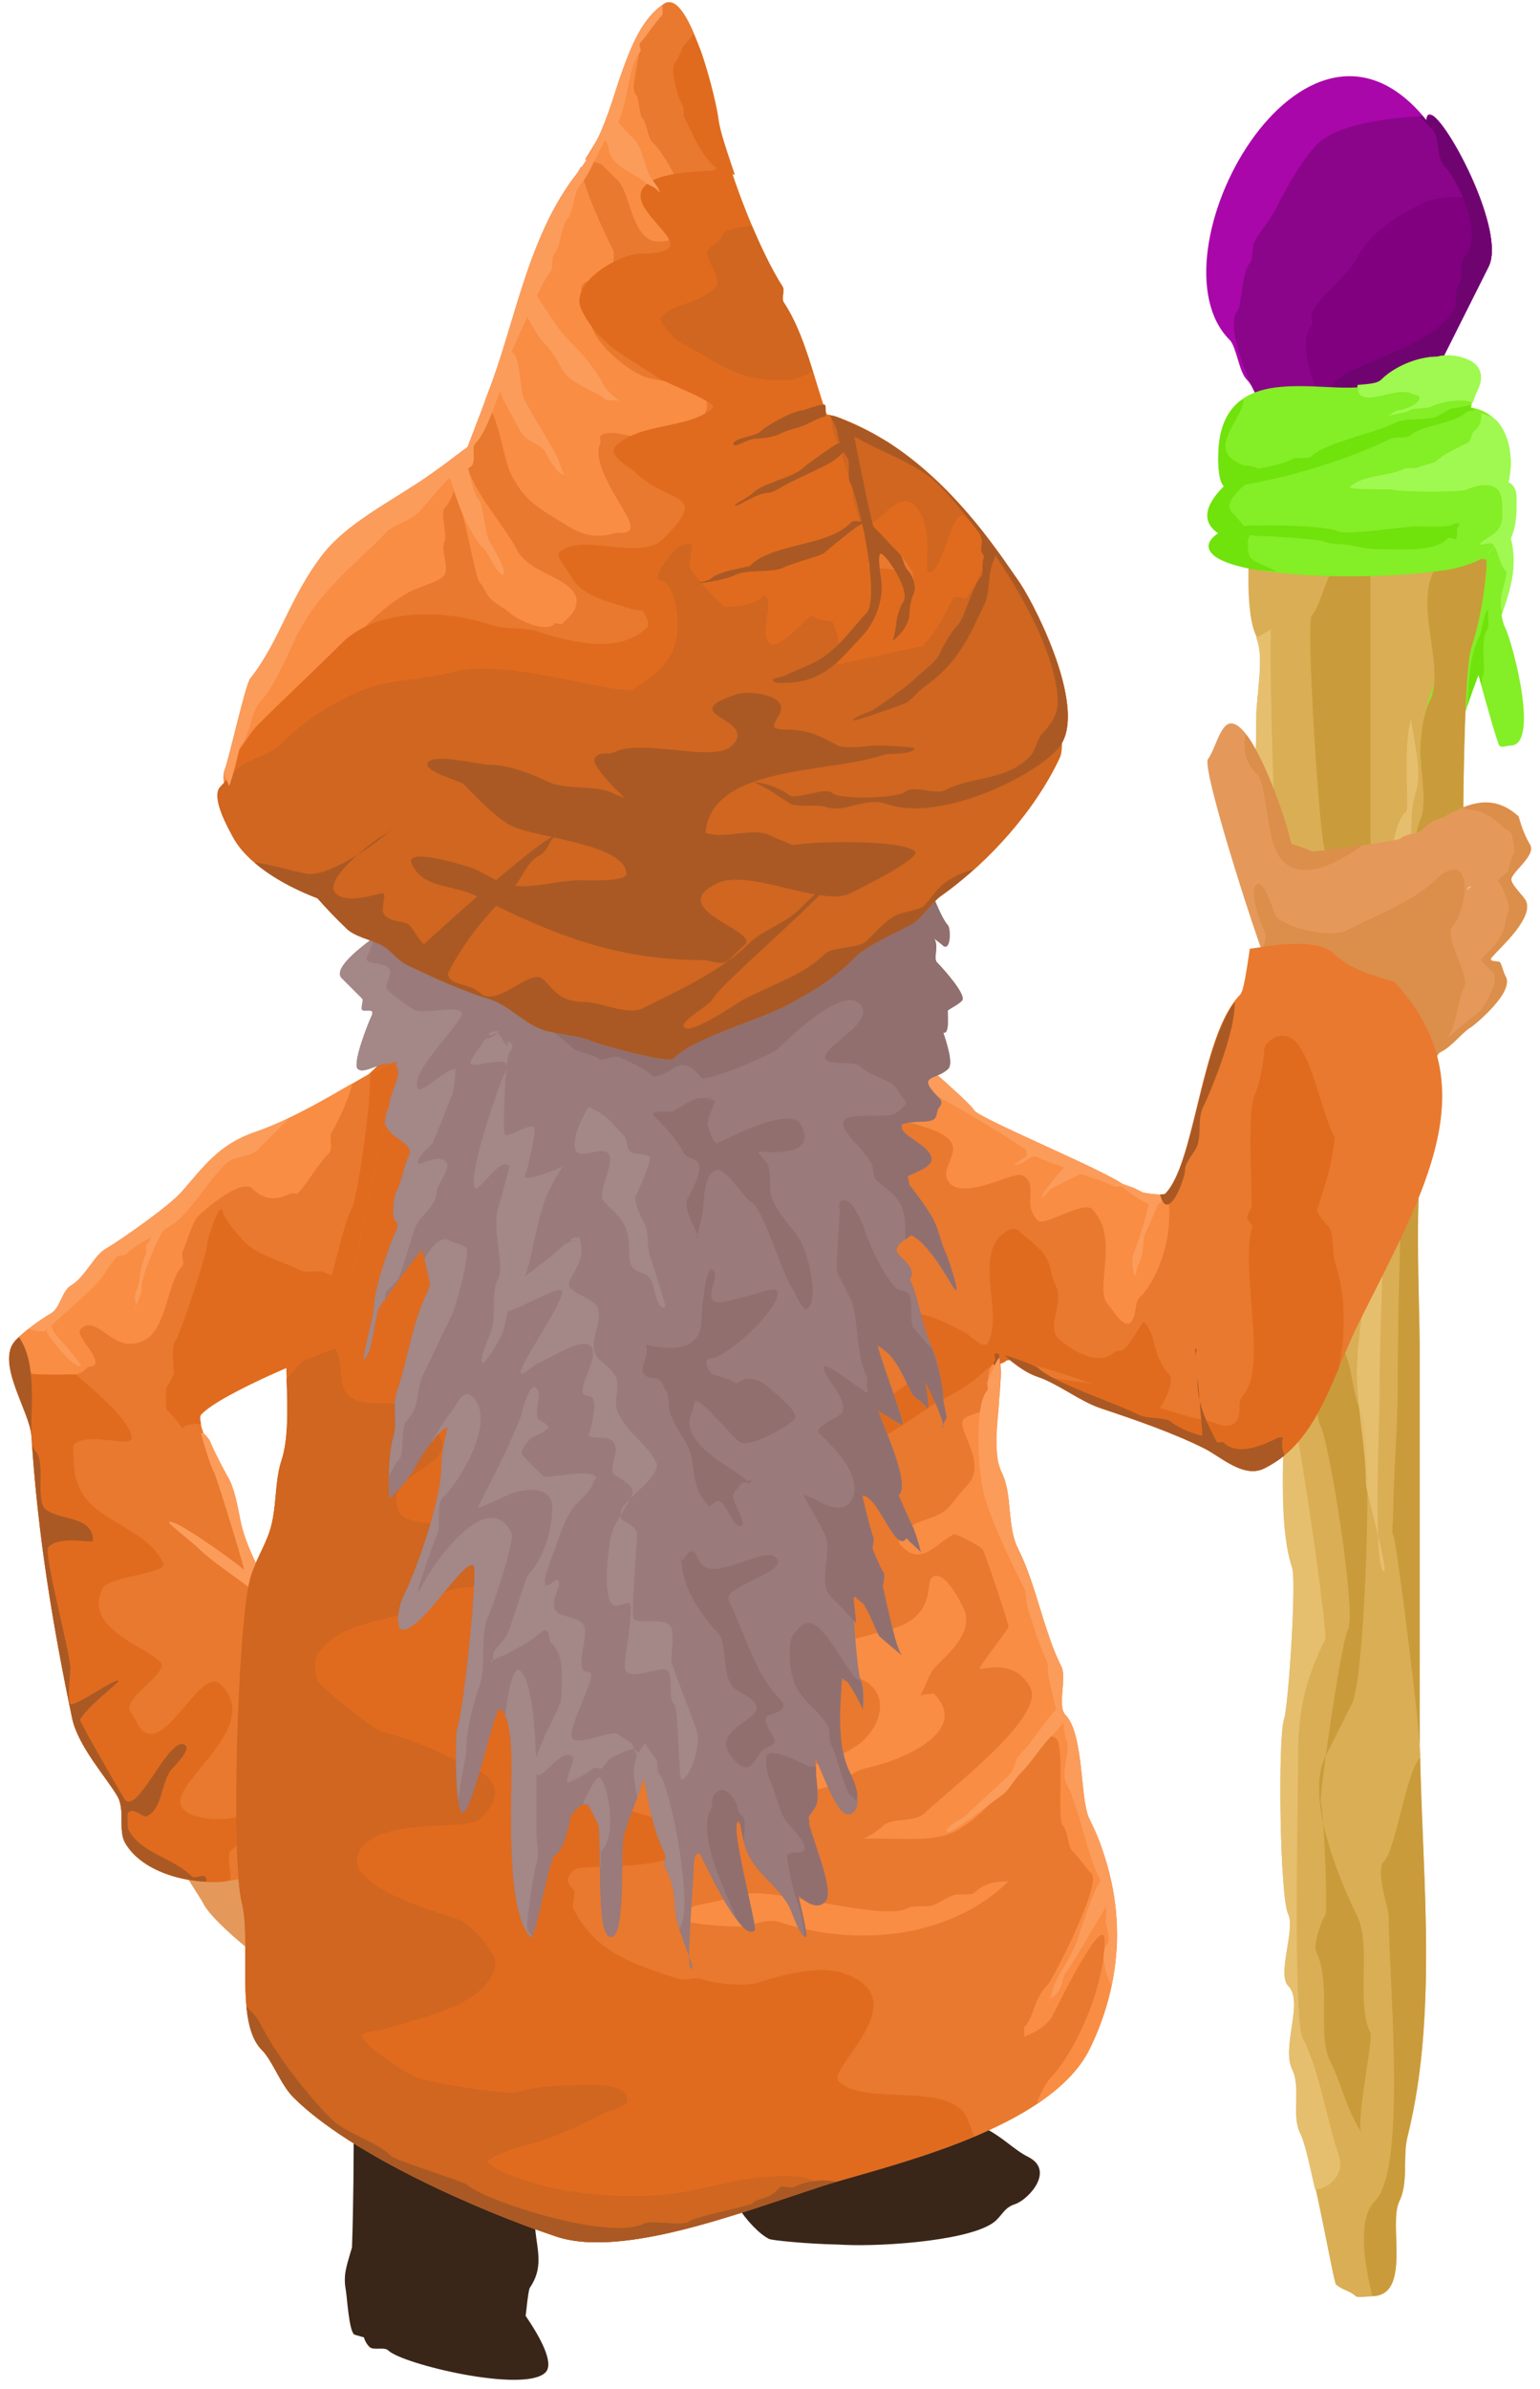 <?xml version="1.0" encoding="UTF-8" standalone="no"?>
<!-- Created with Inkscape (http://www.inkscape.org/) -->

<svg
   xmlns:dc="http://purl.org/dc/elements/1.1/"
   xmlns:cc="http://creativecommons.org/ns#"
   xmlns:rdf="http://www.w3.org/1999/02/22-rdf-syntax-ns#"
   xmlns:svg="http://www.w3.org/2000/svg"
   xmlns="http://www.w3.org/2000/svg"
   xmlns:sodipodi="http://sodipodi.sourceforge.net/DTD/sodipodi-0.dtd"
   xmlns:inkscape="http://www.inkscape.org/namespaces/inkscape"
   width="85.065"
   height="131.875"
   id="svg12300"
   version="1.1"
   inkscape:version="0.48.3.1 r9886"
   sodipodi:docname="wizard_orange_back_0.svg"
   inkscape:export-filename="/home/substack/projects/wizard-game/static/wizard_orange_back_0.png"
   inkscape:export-xdpi="92.132576"
   inkscape:export-ydpi="92.132576">
  <defs
     id="defs12302" />
  <sodipodi:namedview
     id="base"
     pagecolor="#ffffff"
     bordercolor="#666666"
     borderopacity="1.0"
     inkscape:pageopacity="0.0"
     inkscape:pageshadow="2"
     inkscape:zoom="0.35"
     inkscape:cx="42.538232"
     inkscape:cy="65.932319"
     inkscape:document-units="px"
     inkscape:current-layer="layer1"
     showgrid="false"
     fit-margin-top="0"
     fit-margin-left="0"
     fit-margin-right="0"
     fit-margin-bottom="0"
     inkscape:window-width="1364"
     inkscape:window-height="766"
     inkscape:window-x="0"
     inkscape:window-y="0"
     inkscape:window-maximized="0" />
  <g
     inkscape:label="Layer 1"
     inkscape:groupmode="layer"
     id="layer1"
     transform="translate(277.538,-466.419)">
    <g
       transform="translate(-542.032,437.045)"
       id="g3975">
      <path
         style="fill:#3a2618;fill-opacity:1;stroke:#ffffff;stroke-width:1px;stroke-linecap:butt;stroke-linejoin:miter;stroke-opacity:0"
         d="m 305.833,144.262 c -0.642,0.233 -1.187,0.7 -1.558,1.446 -0.386,0.776 0.197,1.81 0.084,2.609 -0.247,1.758 1.587,4.146 2.618,4.659 0.162,0.081 2.099,0.272 3.795,0.308 0.146,0.003 0.294,0.019 0.435,0.019 2.178,0.095 7.217,-0.255 8.338,-1.381 0.373,-0.375 0.467,-0.684 1.026,-0.872 0.727,-0.244 2.224,-1.855 0.706,-2.61 -0.756,-0.376 -1.405,-1.094 -2.375,-1.576 -1.205,-0.599 -5.595,-0.414 -7.276,-1.25 l -0.75,0.713 c -0.499,-0.466 -0.898,-1.335 -1.387,-1.578 -1.248,-0.621 -2.587,-0.874 -3.657,-0.487 z"
         id="path3977"
         inkscape:connector-curvature="0" />
      <path
         style="fill:#3a2618;fill-opacity:1;stroke:#ffffff;stroke-width:1px;stroke-linecap:butt;stroke-linejoin:miter;stroke-opacity:0"
         d="m 284.031,146.594 c 0,1.872 -0.011,4.512 -0.094,6.844 -0.256,0.918 -0.507,1.464 -0.344,2.344 0.073,0.391 0.173,2.266 0.469,2.469 0.024,0.017 0.378,0.109 0.531,0.156 0.056,0.193 0.156,0.374 0.312,0.531 0.206,0.206 0.825,-0.019 1.031,0.188 0.762,0.762 7.523,2.383 8.688,1.219 0.499,-0.499 -0.274,-1.917 -1.094,-3.125 0.074,-0.593 0.117,-1.176 0.219,-1.531 0.905,-1.325 0.281,-2.331 0.281,-3.844 l -10,-5.25 z"
         id="path3979"
         inkscape:connector-curvature="0" />
      <path
         inkscape:connector-curvature="0"
         id="path3981"
         d="m 341.013,85.933 c 0.449,0.431 0.966,-0.116 2.21,-0.53 0.498,-0.166 2.64,-1.568 2.828,-1.945 0.168,-0.336 0.146,-0.791 0.265,-1.149 0.161,-0.482 0.479,-1.046 0.707,-1.503 0.143,-0.287 -0.007,-1.082 -0.088,-1.326 -0.101,-0.303 0,-0.829 0,-1.149 0,-1.191 -0.62,-1.989 -1.591,-2.475 -0.449,-0.225 -1.051,-0.4 -1.591,-0.265 -1.475,0.369 -3.132,1.495 -4.066,2.74 -0.611,0.815 -0.763,3.987 -0.442,4.95 0.192,0.576 0.634,0.915 0.884,1.414 0.139,0.278 0.085,0.793 0.265,0.972 0.104,0.104 0.397,0.176 0.619,0.265 z"
         style="fill:#eebf97;fill-opacity:1;stroke:#ffffff;stroke-width:1px;stroke-linecap:butt;stroke-linejoin:miter;stroke-opacity:0" />
      <path
         inkscape:connector-curvature="0"
         id="path3983"
         d="m 343.342,49.781 c 3.652,0.79 4.124,10.264 2.417,15.383 -0.359,1.078 -0.44,7.758 -0.44,9.23 0,4.446 -0.701,9.179 -1.758,13.405 -0.42,1.68 0.091,3.684 -0.44,5.274 -0.529,1.588 -0.22,8.462 -0.22,10.548 0,6.891 0,13.798 0,20.657 0,7.575 1.16,15.798 -0.659,23.075 -0.276,1.105 0.053,2.531 -0.44,3.516 -0.653,1.307 0.678,5.274 -1.538,5.274 -0.134,0 -0.793,0.086 -0.879,0 -0.293,-0.293 -0.806,-0.366 -1.099,-0.659 -0.15,-0.15 -1.304,-7.003 -1.978,-8.351 -0.495,-0.99 0.065,-2.507 -0.44,-3.516 -0.606,-1.213 0.664,-3.731 -0.22,-4.615 -0.629,-0.629 0.411,-3.133 0,-3.956 -0.458,-0.916 -0.574,-9.706 -0.22,-10.768 0.245,-0.734 0.678,-7.636 0.44,-8.351 -1.269,-3.808 0.372,-12.071 -0.879,-15.823 -0.439,-1.318 0.338,-3.044 0,-4.395 -0.837,-3.349 0.693,-9.787 -0.22,-12.526 -0.327,-0.98 0.097,-2.127 -0.22,-3.077 -1.094,-3.281 -0.659,-7.612 -0.659,-11.208 0,-1.058 0.464,-3.467 0,-4.395 -0.377,-0.755 -0.44,-2.211 -0.44,-3.077 0,-2.185 0.034,-13 1.099,-14.065 1.757,-1.757 4.833,-1.1 6.153,0.22 0.44,0.44 0.44,1.319 0.879,1.758 0.164,0.164 0.444,-0.306 0.659,-0.22 0.397,0.159 0.733,0.44 1.099,0.659 z"
         style="fill:#daae55;fill-opacity:1;stroke:#ffffff;stroke-width:0.218px;stroke-linecap:butt;stroke-linejoin:miter;stroke-opacity:0" />
      <path
         inkscape:connector-curvature="0"
         id="path3985"
         d="m 339.697,147.112 c -0.322,-0.585 0.658,-5.184 0.5,-5.5 -0.823,-1.646 0.067,-4.867 -0.75,-6.5 -0.873,-1.746 -2.897,-6.457 -1.75,-8.75 0.515,-1.03 0.923,-1.846 1.5,-3 0.678,-1.356 1.187,-14.625 0.5,-16 -0.539,-1.079 -0.458,-2.416 -1,-3.5 -0.124,-0.247 -0.135,-18.594 0,-19 0.867,-2.602 1.5,-5.749 1.5,-8.5 0,-5.221 0,-9.963 0,-15.25 0,-0.382 -0.637,-3.25 -1,-3.25 -0.508,0 -0.985,2.72 -1.25,3.25 -0.327,0.655 -0.642,1.892 -1,2.25 -0.326,0.326 0.442,12.692 0.75,13 1.476,1.476 -0.5,11.456 -0.5,14.25 0,0.449 0.294,1.338 0.5,1.75 0.121,0.242 0.121,9.258 0,9.5 -0.46,0.92 -0.768,5.214 -0.25,6.25 0.474,0.948 1.996,10.258 1.5,11.25 -0.413,0.826 -1.596,9.308 -1.5,9.5 0.175,0.351 0.405,6.095 0.25,6.25 -0.175,0.175 -0.688,1.624 -0.5,2 0.846,1.692 0.056,4.613 0.75,6 0.702,1.404 0.785,2.392 1.75,4 z"
         style="fill:#ca9b3a;fill-opacity:1;stroke:#ffffff;stroke-width:1px;stroke-linecap:butt;stroke-linejoin:miter;stroke-opacity:0" />
      <path
         inkscape:connector-curvature="0"
         style="fill:#84ee26;fill-opacity:1;stroke:#ffffff;stroke-width:0.218px;stroke-linecap:butt;stroke-linejoin:miter;stroke-opacity:0"
         d="m 348.031,58.438 c -0.042,0.038 -0.181,0.086 -0.219,0.125 -0.345,0.362 -0.543,0.793 -1.188,1.438 -0.376,0.376 -1.278,0.627 -1.875,0.781 0.068,-0.012 0.184,0.012 0.25,0 9.5e-4,0.077 -0.005,0.165 0,0.25 -0.31,1.433 0.077,3.668 -0.406,4.344 -1.048,1.463 -2.823,6.641 -0.531,8.281 0.285,0.204 0.519,-2.198 1.375,-4.969 0.231,-0.748 0.475,-1.416 0.719,-2.062 0.544,2.02 1.078,3.828 1.156,3.906 0.146,0.147 0.418,0 0.625,0 1.615,0 0.123,-5.66 -0.312,-6.531 -0.104,-0.209 -0.15,-0.448 -0.188,-0.688 0.551,-1.522 0.858,-2.828 0.5,-4.219 0.108,-0.234 0.046,-0.422 0.094,-0.656 z"
         id="path3987" />
      <path
         inkscape:connector-curvature="0"
         id="path3989"
         d="m 346.603,60.281 c -0.01,0.146 0.013,0.292 0,0.438 -0.139,1.62 -0.417,3.158 -0.844,4.438 -0.359,1.078 -0.438,7.778 -0.438,9.25 0,2.223 -0.193,4.514 -0.5,6.781 -0.307,2.267 -0.722,4.512 -1.25,6.625 -0.21,0.84 -0.196,1.747 -0.188,2.656 0.009,0.91 0.015,1.798 -0.25,2.594 -0.265,0.794 -0.324,2.916 -0.312,5.094 0.011,2.178 0.094,4.425 0.094,5.469 l 0,20.656 c 0,3.787 0.281,7.744 0.344,11.656 0.031,1.956 -0.009,3.9 -0.156,5.812 -0.147,1.913 -0.42,3.775 -0.875,5.594 -0.138,0.552 -0.111,1.195 -0.125,1.812 -0.014,0.618 -0.066,1.226 -0.312,1.719 -0.327,0.653 -0.13,1.97 -0.156,3.125 -0.013,0.578 -0.084,1.108 -0.281,1.5 -0.19,0.379 -0.541,0.609 -1.062,0.625 -0.454,-1.893 -0.823,-4.271 0.156,-5.25 1.791,-1.791 0.75,-12.38 0.75,-15.75 0,-0.415 -0.767,-2.483 -0.25,-3 0.647,-0.647 1.221,-4.971 2,-5.75 0.146,-0.146 -1.305,-12.055 -1.5,-12.25 -0.097,-0.097 0,-0.847 0,-1 0,-2.15 0.25,-4.757 0.25,-7.25 0,-5.137 0.25,-10.055 0.25,-15.25 0,-0.398 -0.253,-2.247 0,-2.5 0.864,-0.864 1.5,-6.176 1.5,-8 0,-0.425 -0.44,-2.69 -0.75,-3 -0.356,-0.356 0.098,-2.195 0.25,-2.5 0.398,-0.795 0,-2.841 0,-3.75 0,-0.799 0.152,-2.054 0.5,-2.75 0.936,-1.872 -0.823,-5.104 0.25,-7.25 0.424,-0.847 1.647,-0.864 2.906,-0.594 z"
         style="fill:#ca9b3a;fill-opacity:1;stroke:#ffffff;stroke-width:1px;stroke-linecap:butt;stroke-linejoin:miter;stroke-opacity:0" />
      <path
         inkscape:connector-curvature="0"
         id="path3992"
         d="m 343.296,36.023 c -0.013,-2.057 4.544,5.83 3.419,8.08 -0.983,1.966 -1.939,3.878 -2.797,5.594 -1.566,3.132 -5.627,2.486 -8.702,2.486 -1.165,0 -1.272,-1.272 -1.865,-1.865 -0.418,-0.418 -0.561,-1.804 -0.932,-2.176 -4.622,-4.622 4.094,-20.601 10.878,-12.121 z"
         style="fill:#a907a9;fill-opacity:1;stroke:#ffffff;stroke-width:0.218px;stroke-linecap:butt;stroke-linejoin:miter;stroke-opacity:0" />
      <path
         inkscape:connector-curvature="0"
         style="fill:#8b058b;fill-opacity:1;stroke:#ffffff;stroke-width:1px;stroke-linecap:butt;stroke-linejoin:miter;stroke-opacity:0"
         d="m 343.625,35.75 c -0.099,0.004 -0.18,0.026 -0.281,0.031 -0.026,0.056 -0.063,0.135 -0.062,0.25 -0.074,-0.092 -0.144,-0.163 -0.219,-0.25 -2.194,0.125 -4.749,0.499 -5.781,1.531 -0.818,0.818 -1.634,2.237 -2.281,3.531 -0.366,0.732 -0.941,1.32 -1.25,1.938 -0.099,0.199 -0.052,0.927 -0.188,1.062 -0.471,0.471 -0.509,2.478 -0.688,2.656 -0.551,0.551 -0.022,2.395 0.688,4.062 0.074,0.11 0.121,0.252 0.188,0.375 0.32,0.593 0.624,1.25 1.469,1.25 3.075,0 7.121,0.632 8.688,-2.5 l 2.812,-5.594 C 347.664,42.203 344.621,36.356 343.625,35.75 z"
         id="path3994" />
      <path
         inkscape:connector-curvature="0"
         style="fill:#800080;fill-opacity:1;stroke:#ffffff;stroke-width:1px;stroke-linecap:butt;stroke-linejoin:miter;stroke-opacity:0"
         d="m 344.969,40.25 c -0.71,0.012 -1.423,0.102 -2.031,0.406 -1.413,0.707 -2.85,1.668 -3.531,3.031 -0.442,0.884 -1.925,1.912 -2.469,3 -0.074,0.147 0.112,0.575 0,0.688 -0.827,0.827 0.199,3.73 0.719,4.25 0.213,0.213 0.465,0.391 0.719,0.594 2.267,-0.033 4.469,-0.407 5.531,-2.531 l 2.812,-5.594 c 0.399,-0.797 0.067,-2.298 -0.5,-3.812 -0.416,-0.017 -0.813,-0.039 -1.25,-0.031 z"
         id="path3996" />
      <path
         style="fill:#6f0471;fill-opacity:1;stroke:#ffffff;stroke-width:1px;stroke-linecap:butt;stroke-linejoin:miter;stroke-opacity:0"
         d="m 348.625,205.75 c -0.099,0.004 -0.18,0.026 -0.281,0.031 -0.026,0.056 -0.063,0.135 -0.062,0.25 -0.074,-0.092 -0.144,-0.163 -0.219,-0.25 -0.051,0.003 -0.105,0.028 -0.156,0.031 0.268,0.286 0.571,0.571 0.688,0.688 0.459,0.459 0.188,1.563 0.719,2.094 0.678,0.678 2.198,3.833 1.062,4.969 -0.324,0.324 -0.02,1.27 -0.344,1.594 -0.192,0.192 -0.057,0.958 -0.188,1.219 -1.132,2.265 -6.124,3.061 -6.719,4.25 -0.214,0.429 -0.41,1.063 -0.344,1.625 2.469,0.021 4.97,-0.253 6.125,-2.562 l 2.812,-5.594 c 0.946,-1.891 -2.098,-7.738 -3.094,-8.344 z"
         id="path6036"
         transform="translate(-5,-170)"
         inkscape:connector-curvature="0" />
      <path
         inkscape:connector-curvature="0"
         style="fill:#84ee26;fill-opacity:1;stroke:#ffffff;stroke-width:0.218px;stroke-linecap:butt;stroke-linejoin:miter;stroke-opacity:0"
         d="m 344.625,49 c -0.301,-0.021 -0.58,0.005 -0.719,0.062 -1.162,0 -2.418,0.574 -3.094,1.25 -1.608,1.608 -9.031,-2.018 -9.031,4.344 0,0.519 0.04,1.29 0.312,1.562 -1.2,1.2 -1.133,2.045 -0.312,2.594 -0.521,0.345 -0.72,0.748 -0.312,1.156 1.328,1.328 9.069,1.536 13.281,0.812 0.597,-0.154 1.499,-0.405 1.875,-0.781 0.644,-0.644 0.843,-1.076 1.188,-1.438 0.037,-0.039 0.177,-0.087 0.219,-0.125 0.115,-0.567 0.219,-1.164 0.219,-1.594 0,-0.468 -0.175,-0.713 -0.438,-0.844 0.064,-0.329 0.125,-0.674 0.125,-1.031 0,-2.184 -1.297,-2.998 -2.219,-3.094 0.089,-0.298 0.21,-0.607 0.375,-0.938 C 346.779,49.567 345.529,49.064 344.625,49 z"
         id="path3998" />
      <path
         inkscape:connector-curvature="0"
         id="path4000"
         d="m 342.447,69.112 c 0.119,1.123 0.63,2.861 0.25,4 -0.447,1.34 -0.063,2.94 -0.5,4.25 -1.877,5.632 -1.25,11.295 -1.25,17.25 0,3.916 -0.25,7.993 -0.25,11.75 0,1.136 -0.379,9.75 0.25,9.75 0.241,0 -1,-4.517 -1,-4.75 0,-2.093 -0.5,-4.149 -0.5,-6.25 0,-1.916 0.5,-3.991 0.5,-6 0,-5.275 -1.198,-11.354 1,-15.75 0.762,-1.524 -0.313,-7.687 1.25,-9.25 0.117,-0.117 -0.201,-3.872 0.25,-5 z"
         style="fill:#e9c375;fill-opacity:0.788;stroke:#ffffff;stroke-width:1px;stroke-linecap:butt;stroke-linejoin:miter;stroke-opacity:0" />
      <path
         inkscape:connector-curvature="0"
         id="path4002"
         d="m 337.134,150.25 c -0.28,-1.242 -0.585,-2.669 -0.812,-3.125 -0.247,-0.495 -0.234,-1.121 -0.219,-1.75 0.015,-0.629 0.034,-1.245 -0.219,-1.75 -0.303,-0.606 -0.163,-1.546 -0.031,-2.438 0.066,-0.446 0.14,-0.871 0.125,-1.25 -0.015,-0.379 -0.092,-0.717 -0.312,-0.938 -0.315,-0.315 -0.224,-1.099 -0.094,-1.906 0.13,-0.807 0.299,-1.62 0.094,-2.031 -0.229,-0.458 -0.396,-2.899 -0.438,-5.344 -0.042,-2.445 0.011,-4.907 0.188,-5.438 0.245,-0.734 0.707,-7.629 0.469,-8.344 -0.317,-0.952 -0.456,-2.194 -0.5,-3.562 -0.044,-1.369 -0.016,-2.87 0.031,-4.375 0.048,-1.505 0.104,-3.013 0.062,-4.375 -0.042,-1.362 -0.187,-2.593 -0.5,-3.531 -0.22,-0.659 -0.128,-1.422 -0.031,-2.188 0.097,-0.765 0.2,-1.512 0.031,-2.188 -0.209,-0.837 -0.261,-1.883 -0.25,-3 0.011,-1.117 0.106,-2.315 0.188,-3.5 0.082,-1.185 0.154,-2.365 0.156,-3.406 0.002,-1.041 -0.084,-1.94 -0.312,-2.625 -0.327,-0.98 0.098,-2.144 -0.219,-3.094 -0.547,-1.64 -0.691,-3.526 -0.719,-5.469 -0.028,-1.942 0.062,-3.921 0.062,-5.719 0,-0.529 0.129,-1.4 0.188,-2.25 0.056,-0.814 0.016,-1.589 -0.188,-2.062 l 0.812,-0.469 c -0.108,2.48 0.301,18.301 1,19 0.282,0.282 0.788,4.675 0.5,5.25 -0.734,1.469 -0.209,9.082 0.5,10.5 1.002,2.004 -1.792,6.167 -1,7.75 0.466,0.932 2.154,12.942 2,13.25 -0.977,1.954 -1.5,3.756 -1.5,6.25 0,2.554 -0.278,14.693 0.25,15.75 0.979,1.957 1.26,4.281 2,6.5 0.349,1.047 -0.539,1.822 -1.312,1.875 z"
         style="fill:#e6bf6e;fill-opacity:1;stroke:#ffffff;stroke-width:1px;stroke-linecap:butt;stroke-linejoin:miter;stroke-opacity:0" />
      <path
         inkscape:connector-curvature="0"
         style="fill:#e4995a;fill-opacity:1;stroke:#ffffff;stroke-width:1px;stroke-linecap:butt;stroke-linejoin:miter;stroke-opacity:0"
         d="m 332.562,69.312 c -0.184,-0.025 -0.34,0.059 -0.5,0.281 -0.335,0.466 -0.529,1.25 -0.844,1.688 -0.396,0.55 3.137,11.403 3.5,11.906 0.583,0.806 1.04,1.699 1.938,2.344 0.305,0.219 0.663,0.334 1.031,0.438 0.197,0.413 0.408,0.783 0.656,1.031 0.238,0.238 0.775,0.2 1.062,0.344 0.318,0.159 2.293,0.707 2.656,0.344 0.108,-0.108 0.283,-0.211 0.469,-0.312 1.311,1.052 2.429,-0.832 3.188,-1.281 0.255,-0.151 2.439,-1.965 1.938,-2.812 -0.141,-0.239 -0.171,-0.542 -0.312,-0.781 -0.066,-0.112 -0.69,0.01 -0.438,-0.281 0.542,-0.625 2.38,-2.25 1.844,-3.156 -0.15,-0.254 -0.716,-0.79 -0.781,-1.094 C 347.882,77.568 349.369,76.624 349,76 c -0.234,-0.395 -0.399,-0.804 -0.625,-1.562 -1.361,-1.231 -2.722,-0.775 -4.219,0.094 -0.287,0.038 -0.614,0.176 -1.031,0.594 -0.074,0.074 -0.174,0.147 -0.281,0.188 -0.32,0.122 -0.748,0.123 -0.969,0.344 -0.138,0.138 -4.858,0.798 -4.938,0.719 -0.054,-0.054 -0.554,-0.238 -1.094,-0.406 -0.057,-0.162 -0.125,-0.339 -0.156,-0.531 -0.08,-0.491 -1.836,-5.952 -3.125,-6.125 z m 13.25,8.969 c -0.105,0.081 -0.198,0.168 -0.312,0.25 0.038,-0.059 0.063,-0.125 0.094,-0.188 0.075,-0.022 0.148,-0.034 0.219,-0.062 z"
         id="path4004" />
      <path
         inkscape:connector-curvature="0"
         id="path4006"
         d="m 345.228,73.969 c 0.026,-0.011 0.068,-0.021 0.094,-0.031 0.527,-0.206 1.025,-0.311 1.531,-0.25 0.506,0.061 0.998,0.296 1.5,0.75 0.226,0.759 0.422,1.167 0.656,1.562 0.185,0.312 -0.091,0.692 -0.406,1.062 -0.315,0.37 -0.668,0.706 -0.625,0.906 0.066,0.303 0.631,0.84 0.781,1.094 0.134,0.226 0.106,0.49 0,0.781 -0.106,0.291 -0.3,0.606 -0.531,0.906 -0.463,0.601 -1.073,1.156 -1.344,1.469 -0.126,0.145 -0.01,0.197 0.125,0.219 0.135,0.022 0.311,0.006 0.344,0.062 0.141,0.239 0.171,0.542 0.312,0.781 0.125,0.212 0.075,0.491 -0.062,0.781 -0.138,0.291 -0.368,0.587 -0.625,0.875 -0.514,0.576 -1.123,1.081 -1.25,1.156 -0.385,0.228 -0.852,0.82 -1.406,1.219 -0.056,0.04 -0.13,0.027 -0.188,0.062 -0.013,-0.015 -0.014,-0.014 -0.031,-0.031 -0.324,-0.324 1.983,-1.983 2.125,-2.125 0.192,-0.192 1.179,-1.727 0.719,-2.188 -0.055,-0.055 -0.725,-0.618 -0.625,-0.719 0.463,-0.463 0.888,-0.869 1.156,-1.406 0.187,-0.375 0.154,-0.87 0.344,-1.25 0.168,-0.335 -0.625,-1.932 -0.625,-1.594 0,0.106 0.112,-0.175 0.188,-0.25 0.105,-0.105 0.438,-0.256 0.438,-0.438 0,-0.076 0.19,-0.752 0.25,-0.812 0.179,-0.179 -0.062,-0.951 -0.062,-1.062 0,-0.213 -0.364,-0.333 -0.469,-0.438 -0.295,-0.295 -0.568,-0.534 -1.062,-0.781 -0.373,-0.186 -0.859,-0.185 -1.25,-0.312 z"
         style="fill:#dc8e4b;fill-opacity:1;stroke:#ffffff;stroke-width:1px;stroke-linecap:butt;stroke-linejoin:miter;stroke-opacity:0" />
      <path
         inkscape:connector-curvature="0"
         id="path4008"
         d="m 345.79,51.719 c -0.017,0.05 -0.048,0.107 -0.062,0.156 0.078,0.008 0.168,0.106 0.25,0.125 -0.177,0.053 -0.424,0.049 -0.531,0.156 -0.584,0.584 -2.482,0.701 -3.031,1.25 -0.181,0.181 -0.879,0.065 -1.125,0.188 -2.217,1.108 -5.537,2.118 -8.031,2.531 -0.583,0.503 -1.127,1.123 -0.719,1.531 0.31,0.31 0.453,0.528 0.656,0.75 1.939,-0.084 4.703,0.039 5.25,0.312 0.444,0.222 3.566,-0.281 4.344,-0.281 0.492,0 1.595,0.078 1.938,-0.094 0.056,-0.028 0.252,-0.154 0.344,-0.062 0.1,0.1 -0.094,0.184 -0.094,0.25 0,1.149 -0.225,0.257 -0.594,0.625 -0.706,0.706 -2.631,0.531 -3.812,0.531 -0.795,0 -1.444,-0.281 -2.219,-0.281 -0.239,0 -0.587,-0.059 -0.781,-0.156 -0.212,-0.106 -2.84,-0.281 -3.281,-0.281 -0.165,0 -0.444,-0.015 -0.719,-0.062 -0.081,0.093 -0.156,0.21 -0.156,0.344 0,0.649 0.017,0.914 0.438,1.125 0.08,0.04 0.678,0.319 1.188,0.562 -0.48,-0.059 -1.061,-0.075 -1.469,-0.156 -1.007,-0.199 -1.756,-0.475 -2.094,-0.812 -0.204,-0.204 -0.251,-0.399 -0.188,-0.594 0.064,-0.195 0.239,-0.39 0.5,-0.562 -0.41,-0.274 -0.624,-0.633 -0.594,-1.062 0.031,-0.43 0.306,-0.931 0.906,-1.531 -0.272,-0.272 -0.312,-1.043 -0.312,-1.562 0,-0.795 0.106,-1.425 0.312,-1.938 0.206,-0.513 0.514,-0.898 0.875,-1.188 0.054,-0.043 0.131,-0.055 0.188,-0.094 0.102,0.697 -1.341,2.068 -0.906,2.938 0.174,0.348 0.781,0.719 1.156,0.719 0.229,0 0.436,0.079 0.594,0.156 0.666,-0.131 1.33,-0.259 1.875,-0.531 0.229,-0.115 0.909,-0.003 1.062,-0.156 0.761,-0.761 3.461,-1.262 4.688,-1.875 0.56,-0.28 1.704,-0.055 2.281,-0.344 0.283,-0.141 0.642,-0.438 0.906,-0.438 0.145,0 0.552,-0.098 0.969,-0.188 z"
         style="fill:#70e20c;fill-opacity:1;stroke:#ffffff;stroke-width:1px;stroke-linecap:butt;stroke-linejoin:miter;stroke-opacity:0" />
      <path
         inkscape:connector-curvature="0"
         id="path4010"
         d="m 346.322,67.188 c -0.076,-0.276 -0.078,-0.273 -0.156,-0.562 -0.208,0.55 -0.425,1.133 -0.625,1.75 0.089,-1.33 0.105,-2.741 0.688,-3.906 0.106,-0.213 0.287,-1.438 0.438,-1.438 0.03,0 0.069,0.994 0,1.062 -0.424,0.424 -0.113,2.426 -0.25,2.562 -0.076,0.076 -0.047,0.363 -0.094,0.531 z"
         style="fill:#70e20c;fill-opacity:1;stroke:#ffffff;stroke-width:1px;stroke-linecap:butt;stroke-linejoin:miter;stroke-opacity:0" />
      <path
         inkscape:connector-curvature="0"
         id="path4012"
         d="m 347.478,63.156 c -0.342,-0.847 0.44,-2.028 0.156,-2.312 -0.328,-0.328 -0.4,-1.15 -0.688,-1.438 -0.12,-0.12 -0.842,0.123 -0.719,0 0.51,-0.51 1.25,-0.557 1.25,-1.594 0,-0.931 0.038,-1.656 -1,-1.656 -0.271,0 -0.728,0.13 -0.969,0.25 -0.314,0.157 -3.787,0.138 -4.062,0 -0.083,-0.042 -2.566,0.035 -2.375,-0.156 0.678,-0.678 2.134,-0.567 3,-1 0.194,-0.097 0.523,0.035 0.719,-0.062 0.269,-0.134 0.909,-0.221 1.062,-0.375 0.352,-0.352 1.101,-0.691 1.656,-0.969 0.312,-0.156 0.217,-0.467 0.375,-0.625 0.309,-0.309 0.431,-0.4 0.438,-1.031 0.298,0.123 0.614,0.148 0.875,0.438 0.22,0.244 0.395,0.553 0.531,0.938 0.136,0.385 0.219,0.86 0.219,1.406 0,0.357 -0.061,0.702 -0.125,1.031 0.262,0.131 0.438,0.376 0.438,0.844 0,0.608 0.059,1.448 -0.312,2.25 0.179,0.696 0.195,1.372 0.094,2.062 -0.094,0.641 -0.315,1.3 -0.562,2 z"
         style="fill:#9ff950;fill-opacity:1;stroke:#ffffff;stroke-width:1px;stroke-linecap:butt;stroke-linejoin:miter;stroke-opacity:0" />
      <path
         inkscape:connector-curvature="0"
         id="path4014"
         d="m 339.478,50.625 c 0.504,-0.051 1.085,-0.054 1.344,-0.312 0.338,-0.338 0.831,-0.647 1.375,-0.875 0.544,-0.228 1.138,-0.375 1.719,-0.375 0.139,-0.058 0.417,-0.084 0.719,-0.062 0.452,0.032 1.004,0.164 1.344,0.469 0.17,0.153 0.278,0.353 0.312,0.594 0.035,0.241 -0.016,0.532 -0.188,0.875 -0.115,0.23 -0.174,0.444 -0.25,0.656 -0.631,-0.241 -1.751,-0.046 -2.281,0.219 -0.381,0.19 -1.042,0.011 -1.312,0.281 -0.011,0.011 -1.156,0.241 -1.156,0.25 0,0.121 0.403,-0.344 0.719,-0.344 0.328,0 1.204,-0.436 1.062,-0.719 -0.052,-0.104 -0.371,-0.139 -0.469,-0.188 -0.87,-0.435 -3.014,1.037 -2.938,-0.469 z"
         style="fill:#9ff950;fill-opacity:1;stroke:#ffffff;stroke-width:1px;stroke-linecap:butt;stroke-linejoin:miter;stroke-opacity:0" />
      <path
         inkscape:connector-curvature="0"
         id="path4016"
         d="m 278.25,124.836 0.586,0.742 c 2.292,-1.732 6.69,-1.887 4.419,1.655 -1.03,0.054 -2.388,0.276 -2.49,0.577 -0.186,0.549 0.512,0.923 0.955,1.06 0.279,0.195 0.6,0.34 0.633,0.408 0.037,0.074 0.505,0.372 1.121,0.735 0.043,0.012 0.085,0.024 0.124,0.037 0.059,0.02 0.118,0.068 0.17,0.129 0.612,0.355 1.316,0.754 1.974,1.111 1.05,0.188 2.137,0.508 1.734,1.699 -0.228,0.674 -1.588,0.525 -2.871,0.22 -0.485,-0.183 -0.967,-0.363 -1.432,-0.521 -0.522,-0.177 -1.047,-0.928 -1.597,-1.115 -0.153,-0.052 -0.345,0.235 -0.345,0.345 -0.005,0.949 3.807,2.534 4.57,3.036 0.332,0.503 -0.102,1.838 -0.492,1.706 -0.298,-0.101 -0.821,0.189 -1.18,0.067 -0.559,-0.19 -1.184,-0.332 -1.743,-0.489 -0.182,-0.121 -0.367,-0.226 -0.552,-0.289 -0.347,-0.118 -0.484,-0.86 -0.831,-0.977 -0.571,-0.194 -1.359,-1.456 -1.592,-0.768 -0.25,0.738 2.366,3.097 3.374,3.748 0.185,0.279 0.279,0.525 0.215,0.713 -0.07,0.207 -0.245,0.269 -0.448,0.274 -0.302,0.536 -1.662,-0.178 -1.775,-0.216 -0.922,-0.312 -4.503,-3.147 -5.053,-4.261 -0.227,-0.459 -1.663,-2.414 -1.481,-2.999 -0.279,-0.95 -0.473,-1.724 -0.508,-1.736 -0.471,-0.16 -0.912,-0.255 -1.364,-0.274 -0.014,-0.535 0.037,-1.054 0.169,-1.547 l 5.71,-3.07 z"
         style="fill:#e4995a;fill-opacity:1;stroke:#ffffff;stroke-width:0.218px;stroke-linecap:butt;stroke-linejoin:miter;stroke-opacity:0" />
      <path
         style="fill:#dc8e4b;fill-opacity:1;stroke:#ffffff;stroke-width:1px;stroke-linecap:butt;stroke-linejoin:miter;stroke-opacity:0"
         d="m 335,83.112 c -0.125,-0.167 -0.542,-0.375 -0.375,-0.5 0.167,-0.125 0.522,0.647 0.375,0.5 -0.223,-0.223 -0.75,-1.143 -0.75,-1.375 0,-0.057 0.257,-0.612 0.125,-0.875 -0.24,-0.48 -0.892,-2.233 -0.5,-2.625 0.454,-0.454 0.956,1.581 1.125,1.75 0.639,0.639 2.978,1.199 3.875,0.75 1.79,-0.895 3.757,-1.632 5,-2.875 0.231,-0.231 0.908,-0.717 1.25,-0.375 0.63,0.63 0.043,2.582 -0.375,3 -0.578,0.578 0.958,2.708 0.625,3.375 -0.382,0.763 -0.367,1.734 -0.75,2.5 -0.488,0.975 -0.957,1.707 -1.625,2.375 -0.325,0.325 -1.04,0.415 -1.375,0.75 -0.398,0.398 -1.009,0.879 -1.5,1.125"
         id="path4018"
         inkscape:connector-curvature="0" />
      <path
         inkscape:connector-curvature="0"
         style="fill:#e9792e;fill-opacity:1;stroke:#ffffff;stroke-width:0.218px;stroke-linecap:butt;stroke-linejoin:miter;stroke-opacity:0"
         d="m 335.562,81.5 c -0.732,0.04 -1.388,0.168 -2.031,0.25 -0.187,1.226 -0.343,2.343 -0.531,2.531 -2.192,2.192 -2.48,9.324 -4.156,11 -0.135,0.135 -1.869,-0.088 -2.219,-0.438 -0.694,-0.694 -8.117,-3.734 -8.344,-4.188 -0.077,-0.154 -0.617,-0.681 -1.156,-1.156 -0.412,-0.393 -0.823,-0.762 -1.25,-1.094 -0.018,-0.041 -0.066,-0.071 -0.125,-0.094 -4.349,-3.304 -9.594,-3.594 -17.031,-3.594 -1.948,0 -8.502,0.377 -9.438,1.312 -0.91,0.91 -2.853,1.103 -3.969,2.219 -0.514,0.514 -1.478,1.332 -2.281,2.094 -0.926,3.249 -1.672,6.532 -2.531,9.969 -0.644,2.575 0.36,7.295 -0.438,9.688 -0.402,1.207 -0.266,2.674 -0.688,3.938 -0.282,0.847 -0.874,1.778 -1.094,2.656 -0.665,2.662 -1.055,15.344 -0.438,17.812 0.543,2.174 -0.373,6.627 1.125,8.125 0.615,0.615 1.037,1.912 1.75,2.625 3.171,3.171 10.315,6.293 14.5,7.688 4.025,1.342 11.677,-1.943 15.594,-3.062 4.105,-1.173 11.797,-3.156 13.844,-7.25 2.092,-4.184 1.998,-8.754 0,-12.75 -0.552,-1.103 -0.272,-4.678 -1.312,-5.719 -0.471,-0.471 0.076,-2.067 -0.219,-2.656 -1.021,-2.042 -1.342,-4.434 -2.406,-6.562 -0.61,-1.22 -0.283,-2.942 -0.906,-4.188 -0.81,-1.62 0.349,-4.984 -0.188,-6.75 0.7,0.641 1.423,1.214 2.188,1.469 1.167,0.389 2.295,1.348 3.5,1.75 1.801,0.6 3.942,1.33 5.719,2.219 0.858,0.429 2.174,1.663 3.312,1.094 2.97,-1.485 3.642,-4.908 5.25,-8.125 3.636,-7.272 7.142,-13.113 1.906,-18.75 -0.005,-0.005 -0.026,0.005 -0.031,0 -1.239,-0.355 -2.469,-0.719 -3.281,-1.531 -0.501,-0.501 -1.545,-0.591 -2.625,-0.531 z"
         id="path4020" />
      <path
         inkscape:connector-curvature="0"
         id="path4022"
         d="m 312.29,86.375 c 1.217,0.492 2.35,1.112 3.438,1.938 0.059,0.023 0.107,0.052 0.125,0.094 0.427,0.331 0.869,0.701 1.281,1.094 0.54,0.476 1.079,1.003 1.156,1.156 0.227,0.453 7.65,3.493 8.344,4.188 0.35,0.35 2.084,0.572 2.219,0.438 0.035,-0.035 0.06,-0.085 0.094,-0.125 0.488,2.208 -0.426,4.77 -1.5,5.844 -0.312,0.312 -0.147,1.022 -0.5,1.375 -0.389,0.389 -1.098,-0.848 -1.25,-1 -0.794,-0.794 0.673,-3.702 -0.875,-5.25 -0.496,-0.496 -2.639,0.987 -3,0.625 -0.916,-0.916 0.109,-2.008 -0.875,-2.5 -0.468,-0.234 -3.47,1.56 -4.125,0.25 -0.305,-0.61 0.555,-1.39 0.25,-2 -0.74,-1.479 -6.25,-1.068 -6.25,-4.125 0,-0.263 0.068,-0.817 0.25,-1 0.324,-0.324 0.748,-0.732 1.219,-1 z"
         style="fill:#f98d44;fill-opacity:1;stroke:#ffffff;stroke-width:1px;stroke-linecap:butt;stroke-linejoin:miter;stroke-opacity:0" />
      <path
         inkscape:connector-curvature="0"
         id="path4024"
         d="m 313.509,86.906 c 0.774,0.394 1.499,0.859 2.219,1.406 0.059,0.023 0.107,0.052 0.125,0.094 0.427,0.331 0.869,0.701 1.281,1.094 0.54,0.476 1.079,1.003 1.156,1.156 0.214,0.428 6.783,3.147 8.094,4.031 0.361,0.127 0.664,0.223 0.781,0.281 0.104,0.052 0.28,0.137 0.438,0.219 0.015,0.008 0.016,0.023 0.031,0.031 0.378,0.075 0.732,0.098 0.969,0.094 0.113,-0.002 0.225,-0.007 0.25,-0.031 -0.035,0.239 -0.166,0.441 -0.375,0.562 -0.013,0.008 -0.018,0.024 -0.031,0.031 -0.074,0.207 -0.502,1.192 -0.656,1.5 -0.208,0.416 -0.101,0.961 -0.25,1.406 -0.084,0.251 -0.281,0.606 -0.281,0.875 0,0.038 -0.114,0.188 -0.094,0.188 0.006,0 -0.264,-0.879 0,-1.406 0.113,-0.227 0.631,-1.818 0.781,-2.594 -0.509,-0.195 -1.133,-0.678 -1.375,-0.875 -0.037,-0.037 -0.085,-0.06 -0.125,-0.094 -0.058,-0.058 -0.3,0.038 -0.375,0 -0.332,-0.166 -1.07,-0.416 -1.844,-0.688 -0.018,0.004 -0.049,-0.007 -0.062,0 -0.28,0.14 -1.585,0.773 -1.688,0.875 -0.012,0.012 -0.399,0.476 -0.438,0.438 -0.127,-0.127 1.097,-1.535 1.156,-1.594 0.01,-0.01 0.073,-0.037 0.125,-0.062 -0.696,-0.247 -1.318,-0.471 -1.594,-0.625 -0.146,3.9e-4 -0.266,0.016 -0.312,0.062 -0.015,0.015 -0.875,0.599 -0.875,0.375 0,-0.024 0.583,-0.395 0.625,-0.438 0.085,-0.085 0.039,-0.239 0,-0.375 -1.122,-0.793 -5.198,-3.219 -5.469,-3.219 -0.283,0 -2.193,-2.028 -2.188,-2.719 z"
         style="fill:#fc9c5b;fill-opacity:1;stroke:#ffffff;stroke-width:1px;stroke-linecap:butt;stroke-linejoin:miter;stroke-opacity:0" />
      <path
         inkscape:connector-curvature="0"
         id="path4026"
         d="m 332.697,84.688 c 0.047,1.754 -1.478,5.268 -1.75,5.812 -0.328,0.656 -0.058,1.616 -0.375,2.25 -0.168,0.337 -0.625,0.797 -0.625,1.25 0,0.306 -0.53,1.875 -1,1.875 -0.178,0 -0.301,-0.261 -0.375,-0.562 0.118,-0.001 0.256,-0.006 0.281,-0.031 1.587,-1.587 1.951,-8.049 3.844,-10.594 z"
         style="fill:#aa5924;fill-opacity:1;stroke:#ffffff;stroke-width:1px;stroke-linecap:butt;stroke-linejoin:miter;stroke-opacity:0" />
      <path
         inkscape:connector-curvature="0"
         id="path4028"
         d="m 315.322,122.987 c 0.103,-0.061 0.743,-0.132 0.75,-0.125 2.146,2.146 -1.99,3.773 -3.75,4.125 -0.721,0.144 -1.308,0.827 -2,1 -1.413,0.353 -2.598,0.75 -4.125,0.75 -0.523,0 -3.625,-0.162 -3.625,-0.5 0,-0.179 2.663,-0.447 2.875,-0.5 2.256,-0.564 4.418,-0.695 6.375,-2 1.363,-0.909 2.022,-3.076 0,-3.75 -1.163,-0.388 -3.397,-0.534 -4.625,-0.125 -0.031,0.01 -1.25,-0.007 -1.25,0 0,0.093 0.083,-0.167 0.125,-0.25 0.228,-0.456 6.79,-2.013 7.875,-2.375 2.22,-0.74 1.677,-2.427 2,-2.75 0.637,-0.637 1.614,1.353 1.75,1.625 0.639,1.277 -0.702,2.452 -1.5,3.25 -0.426,0.426 -0.536,1.06 -0.875,1.625 z"
         style="fill:#f98d44;fill-opacity:1;stroke:#ffffff;stroke-width:1px;stroke-linecap:butt;stroke-linejoin:miter;stroke-opacity:0" />
      <path
         inkscape:connector-curvature="0"
         id="path4030"
         d="m 289.79,85.75 c 0.004,0.004 -0.004,0.027 0,0.031 0.61,0.61 0.394,2.194 0.719,2.844 0.743,1.485 1.652,2.773 2.469,4.406 0.13,0.261 0.608,4.286 0.531,4.594 -0.466,1.866 -1.805,5.339 -0.531,7.25 1.235,1.852 3.227,3.485 4.219,5.469 0.384,0.767 0.863,1.738 1.438,2.312 1.086,1.086 3.782,0.938 4.594,1.75 0.295,0.295 -0.283,1.246 -0.188,1.438 0.108,0.216 0.44,1.498 0.188,1.75 -0.265,0.265 -0.266,0.797 -0.531,1.062 -0.273,0.273 -1.041,-0.021 -1.25,0.188 -0.201,0.201 0.851,0.288 0.906,0.344 0.028,0.028 -0.188,0.334 -0.188,0.531 0,0.218 0.288,0.33 0.188,0.531 -0.296,0.591 -0.64,1.359 -1.062,1.781 -0.249,0.249 -0.872,0.341 -1.062,0.531 -0.972,0.972 -6.322,-1.332 -5.312,0.688 1.086,2.173 2.538,5.175 4.25,6.031 0.295,0.147 4.387,1.082 3.344,2.125 -1.389,1.389 -5.914,0.789 -6.344,1.219 -0.404,0.404 -0.395,0.667 0,1.062 0.17,0.17 -0.112,0.839 0,1.062 1.225,2.45 3.342,3.051 5.812,3.875 0.371,0.124 0.879,-0.124 1.25,0 0.747,0.249 2.395,0.452 3.188,0.188 1.153,-0.384 3.323,-0.955 4.594,-0.531 4.322,1.441 -0.903,5.284 -0.188,6 1.382,1.382 6.067,-0.022 7.062,1.969 0.072,0.145 0.256,0.59 0.406,1.062 -2.634,1.106 -5.469,1.897 -7.469,2.469 -3.917,1.119 -11.569,4.404 -15.594,3.062 -4.185,-1.395 -11.361,-4.517 -14.531,-7.688 -0.713,-0.713 -1.135,-2.01 -1.75,-2.625 -1.498,-1.498 -0.55,-5.951 -1.094,-8.125 -0.617,-2.468 -0.228,-15.151 0.438,-17.812 0.22,-0.879 0.812,-1.81 1.094,-2.656 0.421,-1.264 0.254,-2.73 0.656,-3.938 0.798,-2.393 -0.206,-7.112 0.438,-9.688 0.859,-3.437 1.606,-6.72 2.531,-9.969 0.803,-0.761 1.799,-1.58 2.312,-2.094 1.116,-1.116 3.059,-1.309 3.969,-2.219 0.103,-0.103 0.275,-0.192 0.5,-0.281 z"
         style="fill:#e06b1e;fill-opacity:1;stroke:#ffffff;stroke-width:1px;stroke-linecap:butt;stroke-linejoin:miter;stroke-opacity:0" />
      <path
         inkscape:connector-curvature="0"
         id="path4032"
         d="m 286.415,88.031 -3,14.562 c -0.192,0.391 -0.283,0.811 -0.281,1.188 -0.739,0.167 -6.528,2.546 -7.531,3.688 -0.371,0.421 1.085,3.087 1.344,3.531 0.404,0.692 0.546,1.645 0.719,2.469 0.414,1.981 1.69,3.628 2.375,5.625 0.925,2.696 1.235,6.116 2.406,8.125 0.421,0.722 -3.133,5.093 -3.938,5.562 -1.704,0.993 -5.836,0.501 -7.094,-1.656 -0.416,-0.714 0.01,-1.827 -0.438,-2.594 -0.597,-1.023 -2.173,-2.747 -2.5,-4.312 -1.085,-5.189 -1.902,-10.188 -2.25,-15.594 -0.085,-1.316 -1.975,-4.003 -0.906,-5.219 0.434,-0.493 1.403,-1.183 2,-1.531 0.492,-0.287 0.602,-1.244 1.094,-1.531 0.757,-0.441 1.291,-1.659 1.875,-2 0.818,-0.477 3.509,-2.345 4.25,-3.188 1.198,-1.363 2.034,-2.596 4.031,-3.281 3.378,-1.159 7.288,-4.09 7.844,-3.844 z"
         style="fill:#e9792e;fill-opacity:1;stroke:#ffffff;stroke-width:0.218px;stroke-linecap:butt;stroke-linejoin:miter;stroke-opacity:0" />
      <path
         inkscape:connector-curvature="0"
         id="path4034"
         d="m 275.603,108.469 c 0.174,0 0.312,0.19 0.469,0.406 0.363,0.847 0.857,1.755 1,2 0.404,0.692 0.546,1.645 0.719,2.469 0.414,1.981 1.69,3.628 2.375,5.625 0.925,2.696 1.235,6.116 2.406,8.125 0.077,0.132 -0.007,0.421 -0.156,0.75 -0.015,0.016 -0.017,0.051 -0.031,0.062 -0.087,0.07 -0.167,0.083 -0.25,0 -0.488,-0.488 -0.813,-2.873 -1.062,-4.594 l 0,0.812 c -0.175,-0.272 -0.741,-0.603 -0.531,-0.812 0.035,-0.035 0.331,-0.435 0.438,-0.594 0.003,0.047 0.013,0.093 0.031,0.156 -0.009,-0.057 -0.023,-0.133 -0.031,-0.188 0.003,-0.004 -0.002,-0.028 0,-0.031 -0.094,-0.596 -0.165,-1.04 -0.25,-1.125 -0.443,-0.443 -0.196,-1.414 -0.719,-1.938 -0.439,-0.439 -1.47,-1.663 -1.812,-2.625 -0.899,-0.685 -2.058,-1.433 -2.781,-2.156 -0.21,-0.21 -1.657,-1.343 -1.594,-1.406 0.26,-0.26 3.356,1.977 4.156,2.625 -0.185,-0.797 -1.591,-5.341 -1.688,-5.438 -0.126,-0.126 -0.74,-2.125 -0.688,-2.125 z m 5.469,15.656 c 0.058,0.091 0.07,0.18 0,0.25 l 0,-0.25 z m 0,0.25 c -0.059,0.236 -0.423,0.66 -0.188,0.719 0.021,0.005 0.046,-0.022 0.062,-0.031 -0.508,1.492 -2.531,2.288 -2.531,1.969 0,-0.716 0.991,-1.897 1.406,-2.312 0.316,-0.316 0.515,-1.075 0.531,-1.062 0.267,0.2 0.483,0.954 0.719,0.719 z m 0,0 c 0,-0.134 -0.008,0.105 -0.031,0.344 0.019,-0.114 0.031,-0.224 0.031,-0.344 z m -0.031,0.344 c -0.015,0.155 -0.027,0.304 -0.094,0.344 0.036,-0.107 0.074,-0.23 0.094,-0.344 z"
         style="fill:#fc9c5b;fill-opacity:1;stroke:#ffffff;stroke-width:1px;stroke-linecap:butt;stroke-linejoin:miter;stroke-opacity:0" />
      <path
         inkscape:connector-curvature="0"
         id="path4036"
         d="m 266.603,102.406 c 0.459,0.82 0.911,1.786 1.25,2.125 0.724,0.724 3.906,3.072 3.906,4.219 0,0.604 -2.425,-0.387 -3.188,0.375 -0.088,0.088 0,0.737 0,0.875 0,3.476 3.708,3.197 4.938,5.656 0.3,0.6 -2.997,0.713 -3.344,1.406 -1.091,2.182 2.261,3.136 3.188,4.062 0.59,0.59 -2.351,2.086 -1.594,2.844 0.182,0.182 0.349,0.693 0.531,0.875 1.387,1.387 3.282,-3.593 4.406,-2.469 1.997,1.997 -1.302,4.355 -2.125,6 -0.801,1.602 2.716,1.565 3.031,1.25 0.996,-0.996 2.294,-0.357 1.75,0.188 -0.554,0.554 -1.396,1.021 -2.125,1.75 -0.199,0.199 0.005,1.065 0,1.594 -0.137,0.023 -0.23,0.08 -0.375,0.094 -0.644,0.062 -1.364,0.007 -2.062,-0.125 -0.699,-0.132 -1.38,-0.356 -1.969,-0.688 -0.589,-0.332 -1.092,-0.773 -1.406,-1.312 -0.416,-0.714 0.01,-1.827 -0.438,-2.594 -0.298,-0.512 -0.833,-1.218 -1.344,-1.969 -0.511,-0.75 -0.993,-1.561 -1.156,-2.344 -0.542,-2.595 -1.021,-5.145 -1.406,-7.719 -0.385,-2.574 -0.67,-5.172 -0.844,-7.875 -0.042,-0.658 -0.529,-1.664 -0.875,-2.656 -0.173,-0.496 -0.317,-0.993 -0.344,-1.438 -0.027,-0.445 0.045,-0.821 0.312,-1.125 0.28,-0.318 0.802,-0.666 1.281,-1 z"
         style="fill:#e06b1e;fill-opacity:1;stroke:#ffffff;stroke-width:1px;stroke-linecap:butt;stroke-linejoin:miter;stroke-opacity:0" />
      <path
         inkscape:connector-curvature="0"
         id="path4038"
         d="m 282.634,103.594 c 0.112,0.012 0.22,0.064 0.312,0.156 0.573,0.573 0.159,2.034 0.75,2.625 0.941,0.941 3.796,0.046 4.625,0.875 0.353,0.353 0.223,0.945 0.5,1.5 0.842,1.685 -3.363,1.9 -2.25,4.125 0.545,1.09 5.125,0.024 5.125,2.875 0,0.181 0.079,0.592 0,0.75 -0.292,0.584 -1.72,0.448 -2.25,0.625 -0.817,0.272 -1.087,0.862 -1.875,1.125 -1.779,0.593 -4.699,0.773 -5.625,2.625 -0.114,0.228 -0.013,1.237 0.125,1.375 0.423,0.423 2.886,2.565 3.625,2.75 1.151,0.288 2.512,0.819 3.625,1.375 0.45,0.225 0.922,0.398 1.375,0.625 1.384,0.692 1.499,1.626 0.375,2.75 -0.79,0.79 -5.728,-0.169 -6.75,1.875 -0.913,1.826 4.087,3.237 5.25,3.625 1.012,0.337 1.835,1.421 2.25,2.25 0.121,0.242 -0.034,0.693 -0.125,0.875 -0.917,1.834 -3.898,2.341 -5.875,3 -0.415,0.138 -1.062,0.062 -1.375,0.375 -8.5e-4,8.5e-4 0.353,0.478 0.375,0.5 0.388,0.388 2.057,1.529 2.5,1.75 0.597,0.298 5.189,1.062 5.75,0.875 0.799,-0.266 1.989,-0.375 2.875,-0.375 0.646,0 2.779,-0.193 3.125,0.5 0.365,0.73 -0.778,0.826 -1.125,1 -1.37,0.685 -3.143,1.554 -4.75,1.875 -0.173,0.035 -1.935,0.69 -1.75,0.875 0.554,0.554 1.696,0.857 2.5,1.125 2.154,0.718 6.062,0.963 8.375,0.5 1.873,-0.374 3.552,-0.875 5.5,-0.875 0.92,0 1.875,0.108 1.812,0.656 -4.125,1.328 -10.75,3.906 -14.406,2.688 -4.185,-1.395 -11.361,-4.517 -14.531,-7.688 -0.713,-0.713 -1.135,-2.01 -1.75,-2.625 -1.498,-1.498 -0.55,-5.951 -1.094,-8.125 -0.617,-2.468 -0.228,-15.151 0.438,-17.812 0.22,-0.879 0.812,-1.81 1.094,-2.656 0.421,-1.264 0.254,-2.73 0.656,-3.938 0.378,-1.134 0.344,-2.802 0.281,-4.5 0.04,-0.042 0.085,-0.085 0.125,-0.125 0.223,-0.223 1.402,-1.868 2.188,-1.781 z"
         style="fill:#d06620;fill-opacity:1;stroke:#ffffff;stroke-width:1px;stroke-linecap:butt;stroke-linejoin:miter;stroke-opacity:0" />
      <path
         inkscape:connector-curvature="0"
         id="path4041"
         d="m 278.103,140.156 c 0.262,0.268 0.558,0.523 0.719,0.844 0.92,1.841 2.606,3.981 4,5.375 0.764,0.764 2.483,1.233 3.25,2 0.316,0.316 4.034,1.409 4.25,1.625 0.786,0.786 7.747,3.127 9.75,2.125 0.419,-0.21 2.194,0.181 2.5,-0.125 0.248,-0.248 3.332,-0.832 3.5,-1 0.223,-0.223 0.571,-0.223 0.875,-0.375 0.318,-0.159 0.441,-0.316 0.625,-0.5 0.12,-0.12 0.592,0.079 0.75,0 0.782,-0.391 1.607,-0.444 2.406,-0.312 -3.942,1.142 -11.505,4.363 -15.5,3.031 -4.185,-1.395 -11.361,-4.517 -14.531,-7.688 -0.713,-0.713 -1.135,-2.01 -1.75,-2.625 -0.512,-0.512 -0.746,-1.38 -0.844,-2.375 z"
         style="fill:#aa5924;fill-opacity:1;stroke:#ffffff;stroke-width:1px;stroke-linecap:butt;stroke-linejoin:miter;stroke-opacity:0" />
      <path
         inkscape:connector-curvature="0"
         id="path4043"
         d="m 335.478,86.562 c 0.09,0.014 0.193,0.049 0.281,0.094 1.174,0.587 1.725,4.26 2.469,5.5 -0.117,1.099 -0.382,2.178 -0.719,3.188 -0.086,0.259 -0.177,0.588 -0.281,0.906 0.194,0.282 0.39,0.577 0.656,0.844 0.287,0.287 0.208,1.531 0.344,1.938 0.62,1.86 0.61,3.857 0.219,5.812 -0.004,0.02 0.004,0.042 0,0.062 -0.984,2.32 -1.954,4.446 -4.125,5.531 -1.138,0.569 -2.423,-0.665 -3.281,-1.094 -1.777,-0.888 -3.918,-1.618 -5.719,-2.219 -1.205,-0.402 -2.364,-1.361 -3.531,-1.75 -0.508,-0.169 -0.97,-0.522 -1.438,-0.906 -0.006,-0.005 -0.025,0.005 -0.031,0 -0.127,-0.009 -0.218,-5.2e-4 -0.25,0.031 -0.203,0.203 -0.901,0.276 -1.125,0.5 -0.746,0.746 -1.607,1.241 -2.625,1.75 -0.385,0.193 -3.114,2.136 -3.25,2 -1.596,-1.596 1.853,-2.831 2.25,-3.625 0.238,-0.476 -3.28,-1.845 -2.125,-3 0.058,-0.058 0.299,0.038 0.375,0 1.401,-0.7 2.856,0.116 4.125,0.75 0.365,0.183 1.161,1.054 1.375,0.625 0.757,-1.513 -0.431,-3.888 0.375,-5.5 0.114,-0.227 0.871,-1.129 1.375,-0.625 0.285,0.285 1.193,0.885 1.5,1.5 0.232,0.464 0.267,1.033 0.5,1.5 0.465,0.931 -0.545,2.205 0.125,2.875 0.502,0.502 2.199,1.676 3.125,0.75 0.063,-0.063 0.418,-0.043 0.5,-0.125 0.622,-0.622 1.01,-1.615 1.125,-1.5 0.544,0.544 0.521,1.418 0.875,2.125 0.152,0.304 0.32,0.57 0.5,0.75 0.324,0.324 -0.229,1.477 -0.5,1.844 1.056,0.338 2.036,0.625 2.219,0.625 0.533,0 1.427,0.698 1.969,0.156 0.353,-0.353 0.063,-1.125 0.344,-1.406 1.487,-1.487 -0.156,-7.059 0.562,-9.375 0.003,-0.01 -0.003,-0.022 0,-0.031 -0.055,-0.122 -0.13,-0.224 -0.219,-0.312 -0.212,-0.212 0.188,-0.575 0.188,-0.875 0,-1.164 -0.231,-5.256 0.156,-6.031 0.289,-0.579 0.531,-1.974 0.531,-2.469 0,-0.326 0.409,-0.765 0.906,-0.812 0.083,-0.008 0.16,-0.014 0.25,0 z m -14.438,18.031 c 0.476,0.234 0.967,0.498 1.094,0.625 0.334,0.334 1.769,0.353 2.688,0.562 -0.498,-0.203 -2.497,-0.886 -3.781,-1.188 z"
         style="fill:#e06b1e;fill-opacity:1;stroke:#ffffff;stroke-width:1px;stroke-linecap:butt;stroke-linejoin:miter;stroke-opacity:0" />
      <path
         inkscape:connector-curvature="0"
         id="path4045"
         d="m 320.197,133.237 c -3.303,3.223 -8.541,3.611 -12.625,2.25 -0.752,-0.251 -1.551,0.25 -2.25,0.25 -0.542,0 -3.5,-0.142 -3.5,-0.625 0,-0.513 3.299,-0.899 3.75,-1.125 1.106,-0.553 7.575,1.462 9,0.75 0.475,-0.238 1.158,-0.017 1.625,-0.25 0.337,-0.168 0.645,-0.382 1,-0.5 0.223,-0.074 0.97,0.03 1.125,-0.125 0.495,-0.495 1.062,-0.625 1.875,-0.625 z"
         style="fill:#f98d44;fill-opacity:1;stroke:#ffffff;stroke-width:1px;stroke-linecap:butt;stroke-linejoin:miter;stroke-opacity:0" />
      <path
         inkscape:connector-curvature="0"
         style="fill:#9a7a7a;fill-opacity:1;stroke:#ffffff;stroke-width:0.218px;stroke-linecap:butt;stroke-linejoin:miter;stroke-opacity:0"
         d="m 284.156,71.438 c -0.264,0.013 -0.467,0.092 -0.594,0.219 -0.278,0.278 -0.069,1.861 0.094,2.188 0.08,0.16 0.343,0.124 0.438,0.219 0.18,0.18 -0.561,1.034 -0.312,1.531 0.109,0.218 0.875,0.792 0.875,1 0,0.204 -1.292,1.333 -0.875,1.75 0.253,0.253 1.148,-0.071 1.438,0.219 0.229,0.229 -0.558,1.335 -0.656,1.531 -0.221,0.443 0.205,0.734 0.5,1.094 -1.036,0.772 -2.148,1.727 -1.688,2.188 L 284.5,84.5 c 0.104,0.104 -0.104,0.521 0,0.625 0.139,0.139 0.772,-0.17 0.5,0.375 -0.147,0.293 -1.049,2.576 -0.75,2.875 0.395,0.395 1.571,-0.679 2.125,-0.125 0.404,0.404 -0.402,1.535 -0.375,2.188 -0.045,0.084 -0.078,0.156 -0.125,0.25 -0.712,1.424 1.632,1.642 1.219,2.469 -0.311,0.621 -0.377,1.348 -0.688,1.969 -0.14,0.28 -0.181,0.719 -0.188,1.188 0.002,0.021 -0.002,0.042 0,0.062 0.024,0.21 0.076,0.389 0.188,0.5 0.016,0.016 0.043,0.046 0.062,0.062 -0.016,0.11 -0.017,0.222 -0.062,0.312 -0.407,0.813 -1.25,3.341 -1.25,4.219 0,0.57 -0.992,3.953 -0.344,2.656 0.317,-0.634 0.424,-2.393 0.688,-2.656 0.135,-0.135 1.4,-2.07 2.312,-3.094 0.156,0.532 0.3,1.228 0.438,1.875 -0.041,0.124 -0.067,0.291 -0.094,0.344 -0.908,1.816 -1.087,3.668 -1.75,5.656 -0.256,0.767 0.07,1.695 -0.188,2.469 -0.278,0.833 -0.306,3.494 -0.188,3.375 0.387,-0.387 1.085,-1.076 1.438,-1.781 0.132,-0.264 1.244,-2.125 1.75,-2.125 0.005,0 -0.344,1.251 -0.344,2.125 0,1.82 -1.341,5.681 -2.125,7.25 -0.23,0.46 -0.459,1.781 0,1.781 1.086,0 3.42,-4.017 3.906,-3.531 0.235,0.235 -0.508,7.807 -0.906,9 -0.128,0.385 -0.159,5.128 0.375,4.594 0.631,-0.631 1.575,-5.294 1.938,-5.656 0.137,-0.137 0.319,0.294 0.344,0.344 0.291,0.582 0.344,1.967 0.344,2.656 0,2.526 -0.307,8.193 1.062,9.562 0.14,0.14 0.48,-1.388 0.531,-1.594 0.042,-0.169 0.3,-1.528 0.719,-2.875 9.6e-4,-0.003 0.03,0.003 0.031,0 0.073,-0.051 0.139,-0.108 0.156,-0.125 0.419,-0.419 0.63,-1.316 0.781,-2.094 0.29,-0.441 0.604,-0.7 0.938,-0.625 0.279,0.488 0.473,0.89 0.594,1.156 0.178,1.937 -0.157,6.156 0.688,6.156 0.834,0 0.516,-4.815 0.688,-5.5 0.23,-0.921 0.603,-1.715 0.906,-2.625 0.075,-0.227 0.15,-0.456 0.219,-0.688 0.261,1.491 0.536,2.979 1.156,4.219 0.094,0.189 -0.094,0.499 0,0.688 0.288,0.577 0.531,1.28 0.531,1.969 0,1.067 0.543,2.257 0.812,3 0.006,-1.408 0.25,-4.5 0.25,-4.781 0,-0.763 0.14,-0.958 0.344,-0.875 0.233,0.475 0.432,0.864 0.531,1.062 0.248,0.496 1.863,3.794 2.5,3.156 0.152,-0.152 -1.452,-6 -0.906,-6 0.005,0 0.08,0.111 0.094,0.125 0.089,0.443 0.159,0.914 0.281,1.281 0.505,1.515 1.786,2.009 2.469,3.375 0.116,0.231 0.559,1.594 0.875,1.594 0.116,0 -0.127,-1.11 -0.406,-2.281 0.578,0.474 1.107,0.705 1.469,0.344 0.489,-0.489 -0.302,-2.381 -0.875,-4.281 2.3e-4,-0.066 3.9e-4,-0.1 0,-0.156 -8e-5,-0.011 7e-5,-0.02 0,-0.031 -4.3e-4,-0.069 -0.031,-0.111 -0.031,-0.188 0.087,-0.199 0.317,-0.478 0.406,-0.656 0.206,-0.412 0,-1.458 0,-1.938 0,-0.181 -0.013,-0.447 -0.031,-0.688 0.512,1.035 1.344,3.75 2.125,2.969 0.48,-0.48 0.044,-1.663 -0.188,-2.125 -0.778,-1.557 -0.573,-3.474 -0.469,-5.281 0.116,0.123 0.219,0.204 0.281,0.188 0.339,0.463 0.737,1.215 0.875,1.562 0.015,-0.374 0.117,-1.204 -0.156,-1.75 -0.133,-0.267 -0.476,-4.305 -0.344,-4.438 0.027,-0.027 0.064,-0.025 0.094,-0.031 0.141,0.15 0.292,0.281 0.438,0.375 0.381,0.596 0.768,1.675 0.875,1.781 0.273,0.273 1.265,1.078 1.25,1.062 -0.308,-0.308 -0.696,-2.243 -1.062,-3.812 0.083,-0.354 0.115,-0.698 0.031,-0.781 -0.066,-0.066 -0.321,-0.603 -0.594,-1.281 5.2e-4,-0.011 -9.2e-4,-0.021 0,-0.031 0.019,-0.22 0.116,-0.456 0.031,-0.625 -0.036,-0.071 -0.378,-1.292 -0.594,-2.281 0.858,-0.028 1.774,3.038 2.375,2.438 0.031,-0.031 0.04,-0.062 0.062,-0.094 0.186,0.248 0.812,0.737 0.812,0.812 0,0.052 -0.213,-0.958 -0.531,-1.594 -0.261,-0.523 -0.486,-1.06 -0.719,-1.594 0.007,-0.006 0.025,0.007 0.031,0 0.631,-0.631 -0.831,-3.711 -1.062,-4.406 -0.012,-0.035 -0.073,-0.191 -0.094,-0.25 0.457,0.262 1.012,0.631 1.312,0.781 0.266,0.133 -0.989,-3.05 -1.344,-4.375 0.127,0.063 0.274,0.173 0.406,0.281 0.09,0.074 0.167,0.14 0.25,0.219 0.508,0.543 0.809,1.275 1.219,2.094 0.177,0.354 0.698,0.521 0.875,0.875 0.109,0.217 0.029,-0.725 -0.125,-1.5 0.51,0.993 0.912,1.966 1,2.375 0.057,-0.112 0.146,-0.26 0.188,-0.344 0.033,-0.065 -0.188,-0.843 -0.188,-1.062 0,-0.772 -0.358,-2.341 -0.688,-3 -0.352,-0.705 -0.796,-2.99 -1.156,-3.594 0.399,-0.513 -0.325,-1.075 -0.594,-1.344 -0.389,-0.389 0.166,-0.782 0.688,-1.094 1.213,0.663 2.257,3.031 2.469,3.031 0.139,0 -0.471,-1.818 -0.531,-1.938 -0.295,-0.59 -0.416,-1.332 -0.719,-1.938 -0.17,-0.34 -0.717,-1.158 -1.344,-1.938 -0.027,-0.148 -0.046,-0.291 -0.094,-0.469 0.511,-0.249 1.112,-0.443 1.281,-0.781 0.325,-0.65 -1.324,-1.304 -1.562,-1.781 -0.038,-0.077 -0.062,-0.177 -0.062,-0.281 0.605,-0.287 1.546,-0.046 1.844,-0.344 0.146,-0.146 0.104,-0.479 0.25,-0.625 0.104,-0.104 0.2,-0.3 0,-0.5 -1.369,-1.369 -0.172,-0.953 0.5,-1.625 0.296,-0.296 -0.101,-1.482 -0.281,-2 0.35,0.124 0.25,-0.884 0.25,-1.094 0,-0.034 0.002,-0.088 0,-0.125 0.257,-0.178 0.567,-0.317 0.781,-0.531 0.312,-0.312 -1.075,-1.825 -1.375,-2.125 -0.219,-0.219 0.128,-0.901 -0.156,-1.312 0.193,0.144 0.396,0.303 0.438,0.344 0.481,0.481 0.505,-0.901 0.312,-1.094 -0.425,-0.425 -1.406,-3.001 -1.406,-3.75 0,-0.639 -0.066,-1.237 -0.469,-1.75 0,0.272 -0.536,-0.12 -0.656,0 -0.332,0.332 -0.531,0.168 -0.531,0.562 0,0.669 -0.219,0.924 -0.219,1.531 0,0.059 0.351,0.524 0.219,0.656 -1.84,-1.072 -5.788,-1.522 -7.656,-1.938 -2.449,-0.544 -4.919,-0.649 -7.375,-1 -2.564,-0.366 -6.204,0.068 -8.625,0.875 -0.606,0.202 -1.241,0.482 -1.844,0.594 -0.002,-0.058 0,-0.134 0,-0.188 0,-1.168 1.219,-2.406 1.219,-3.406 0,-0.524 -1.538,-0.632 -1.875,-0.969 -0.167,-0.167 -0.74,0.094 -0.875,0.094 -0.558,0 -1.8,-0.353 -2.594,-0.312 z m 30.812,3.5 c 0,-0.174 -0.254,-0.134 -0.469,-0.156 l 0.469,0.156 z m 1.625,33.062 c -0.057,0.112 -0.093,0.188 0,0.188 0.035,0 0.027,-0.062 0,-0.188 z m -14.031,29.375 c -0.002,0.419 0.042,0.688 0.094,0.688 0.15,0 0.051,-0.29 -0.094,-0.688 z"
         id="path4047" />
      <path
         inkscape:connector-curvature="0"
         id="path4049"
         d="m 301.449,29.493 c -0.086,0.003 -0.163,0.012 -0.248,0.069 -2.566,1.687 -2.422,6.33 -4.867,9.433 -2.53,3.209 -3.308,7.722 -4.632,11.397 -0.379,1.051 -0.893,2.384 -1.381,3.659 -0.88,0.66 -1.743,1.329 -2.673,1.94 -1.804,1.186 -4.02,2.341 -5.281,3.941 -1.806,2.291 -2.338,4.736 -4.053,6.912 -0.26,0.33 -1.112,4.208 -1.41,5.036 -0.397,1.101 1.083,2.803 1.737,3.334 1.512,0.68 2.472,0.674 3.653,1.1 1.308,0.471 10.039,-3.196 11.251,-3.992 1.085,-0.713 2.849,-1.66 4.207,-1.821 2.831,-0.335 8.299,1.593 10.362,3.219 0.31,0.244 1.567,0.043 2.005,0.202 0.978,0.352 2.262,-0.551 3.309,-0.174 2.975,1.072 8.334,-1.554 9.583,-3.139 1.541,-1.956 -1.132,-7.438 -2.188,-9.043 -2.51,-3.819 -5.687,-7.582 -10.163,-9.195 -0.158,-0.057 -0.332,-0.081 -0.503,-0.113 -0.756,-2.08 -1.168,-4.367 -2.369,-6.195 -0.144,-0.219 0.06,-0.654 -0.084,-0.873 -1.262,-1.921 -3.255,-6.927 -3.539,-9.323 -0.099,-0.834 -1.427,-6.419 -2.717,-6.374 z"
         style="fill:#e9792e;fill-opacity:1;stroke:#ffffff;stroke-width:0.218px;stroke-linecap:butt;stroke-linejoin:miter;stroke-opacity:0" />
      <path
         inkscape:connector-curvature="0"
         id="path4051"
         d="m 283.947,89.188 c -0.127,0.804 -1.031,2.594 -1.125,2.688 -0.168,0.168 0.062,0.938 -0.125,1.125 -0.712,0.712 -1.221,1.721 -1.75,2.25 -0.058,0.058 -0.3,-0.038 -0.375,0 -0.709,0.354 -1.427,0.448 -2.125,-0.25 -0.625,-0.625 -2.717,1.217 -3,1.5 -0.352,0.352 -0.671,1.592 -0.875,2 -0.079,0.158 0.12,0.63 0,0.75 -0.841,0.841 -0.844,3.484 -2.125,4.125 -1.707,0.854 -2.574,-1.551 -3.5,-0.625 -0.347,0.347 1.156,1.594 0.75,2 -0.083,0.083 -0.292,0.042 -0.375,0.125 -0.179,0.179 -0.458,0.375 -0.75,0.375 -1.859,0 -2.699,0.104 -3.531,-0.469 -0.071,-0.53 -0.028,-1.023 0.281,-1.375 0.434,-0.493 1.403,-1.183 2,-1.531 0.492,-0.287 0.602,-1.244 1.094,-1.531 0.757,-0.441 1.291,-1.659 1.875,-2 0.818,-0.477 3.509,-2.345 4.25,-3.188 1.198,-1.363 2.034,-2.596 4.031,-3.281 1.876,-0.643 3.837,-1.798 5.375,-2.688 z"
         style="fill:#f98d44;fill-opacity:1;stroke:#ffffff;stroke-width:1px;stroke-linecap:butt;stroke-linejoin:miter;stroke-opacity:0" />
      <path
         inkscape:connector-curvature="0"
         id="path4053"
         d="m 276.759,96.125 c 0.038,0.051 0.031,0.188 0.062,0.25 0.24,0.48 0.806,1.181 1.25,1.625 0.661,0.661 1.927,0.964 3,1.5 0.374,0.187 0.998,-0.064 1.375,0.125 0.2,0.1 0.893,0.366 1.125,0.25 1.071,-0.535 1.425,-0.587 1.75,-1 0.13,1.132 -1.005,1.88 -1.625,2.5 -0.095,0.095 -0.163,0.193 -0.219,0.312 0.028,0.043 0.067,0.081 0.094,0.125 l -0.406,1.969 c -0.688,0.144 -6.554,2.54 -7.562,3.688 -0.078,0.089 -0.056,0.284 0,0.531 -0.427,-0.052 -0.805,-0.007 -1.031,0.219 -0.263,-0.365 -0.552,-0.709 -0.875,-1.031 -0.051,-0.051 -0.051,-1.199 0,-1.25 0.187,-0.187 0.264,-0.488 0.406,-0.719 -0.081,-0.829 -0.104,-1.646 0.094,-1.844 0.199,-0.199 1.75,-4.799 1.75,-5.375 0,-0.246 0.56,-1.875 0.75,-1.875 0.023,0 0.05,-0.017 0.062,0 z"
         style="fill:#e06b1e;fill-opacity:1;stroke:#ffffff;stroke-width:1px;stroke-linecap:butt;stroke-linejoin:miter;stroke-opacity:0" />
      <path
         inkscape:connector-curvature="0"
         id="path4055"
         d="m 290.105,54.212 c -0.806,0.607 -1.604,1.217 -2.458,1.779 -0.902,0.593 -1.895,1.182 -2.832,1.819 -0.937,0.637 -1.819,1.322 -2.449,2.122 -0.903,1.146 -1.5,2.319 -2.073,3.489 -0.573,1.17 -1.123,2.336 -1.98,3.424 -0.26,0.33 -1.112,4.208 -1.41,5.036 -0.198,0.551 0.081,1.266 0.483,1.895 0.402,0.63 0.927,1.174 1.254,1.439 0.145,0.065 0.211,0.063 0.347,0.117 -0.345,-0.914 -0.705,-1.885 -0.345,-2.649 0.081,-0.171 -0.048,-0.655 0.075,-0.783 0.515,-0.54 0.458,-1.955 1.093,-2.621 1.134,-1.19 2.258,-2.85 3.464,-4.116 0.302,-0.317 0.755,-0.536 1.043,-0.838 0.795,-0.834 1.717,-1.702 2.821,-2.288 0.542,-0.287 1.533,-0.52 1.855,-0.858 0.375,-0.394 -0.174,-1.404 0.048,-1.877 0.178,-0.378 -0.238,-1.608 0.017,-1.876 0.548,-0.576 0.825,-2.063 1.048,-3.214 z"
         style="fill:#f98d44;fill-opacity:1;stroke:#ffffff;stroke-width:1px;stroke-linecap:butt;stroke-linejoin:miter;stroke-opacity:0" />
      <path
         inkscape:connector-curvature="0"
         id="path4057"
         d="m 290.105,54.212 c -0.173,0.13 -0.349,0.258 -0.522,0.388 0.011,0.021 0.022,0.041 0.033,0.062 0.39,0.736 -0.114,1.903 0.25,2.588 0.271,0.511 0.922,4.083 1.103,4.256 0.249,0.237 0.35,0.669 0.648,0.953 0.278,0.265 0.797,0.515 1.082,0.787 0.343,0.327 1.923,1.089 2.421,0.567 0.073,-0.076 0.365,0.066 0.437,-0.011 0.238,-0.25 1.092,-0.864 0.679,-1.642 -0.506,-0.954 -2.526,-1.182 -3.185,-2.424 -0.788,-1.486 -2.103,-2.805 -2.703,-4.467 -0.121,-0.336 -0.178,-0.703 -0.244,-1.057 z"
         style="fill:#f98d44;fill-opacity:1;stroke:#ffffff;stroke-width:1px;stroke-linecap:butt;stroke-linejoin:miter;stroke-opacity:0" />
      <path
         inkscape:connector-curvature="0"
         id="path4059"
         d="m 296.604,38.55 c -0.099,0.144 -0.162,0.306 -0.271,0.444 -0.632,0.802 -1.144,1.701 -1.593,2.633 -0.449,0.932 -0.842,1.91 -1.18,2.904 -0.676,1.989 -1.197,4.022 -1.859,5.859 -0.111,0.309 -0.281,0.724 -0.412,1.073 0.015,0.035 0.056,0.175 0.067,0.186 0.683,0.651 0.933,3.101 1.41,3.998 0.777,1.465 1.51,1.775 2.845,2.619 0.898,0.568 1.644,0.875 2.796,0.558 0.27,-0.074 0.538,0.015 0.779,-0.113 0.359,-0.191 -0.096,-0.897 -0.182,-1.058 -0.467,-0.88 -1.833,-2.768 -1.343,-3.812 0.035,-0.075 -0.064,-0.317 -0.009,-0.375 0.592,-0.621 2.347,0.463 3.189,0.017 0.531,-0.282 1.047,-0.365 1.609,-0.664 0.331,-0.175 0.791,-0.203 0.956,-0.555 0.863,-1.835 -2.49,-1.696 -3.428,-2.137 -0.994,-0.467 -2.18,-1.485 -2.652,-2.374 -0.311,-0.586 -0.26,-1.325 -0.578,-1.924 -0.776,-1.463 1.672,-0.645 1.637,-2.103 -0.003,-0.129 0.046,-0.419 -0.013,-0.531 -0.326,-0.615 -1.776,-3.643 -1.769,-4.646 z"
         style="fill:#f98d44;fill-opacity:1;stroke:#ffffff;stroke-width:1px;stroke-linecap:butt;stroke-linejoin:miter;stroke-opacity:0" />
      <path
         inkscape:connector-curvature="0"
         id="path4061"
         d="m 299.593,31.601 c -0.324,0.659 -0.625,1.37 -0.886,2.147 -0.295,0.88 -0.564,1.813 -0.935,2.711 -0.249,0.604 -0.613,1.152 -0.959,1.711 0.364,0.088 0.861,0.241 0.914,0.291 l 0.897,0.885 c 0.647,0.616 0.718,2.762 1.798,3.27 0.862,0.405 3.13,-0.589 2.183,-1.491 -0.01,-0.01 -0.309,-1.029 -0.372,-1.148 -0.496,-0.935 -1.037,-2.118 -1.692,-2.741 -0.302,-0.288 -0.29,-1.07 -0.564,-1.331 -0.185,-0.176 -0.154,-1.124 -0.376,-1.335 -0.382,-0.364 0.502,-2.543 0.085,-2.94 -0.026,-0.025 -0.068,-0.006 -0.094,-0.029 z"
         style="fill:#f98d44;fill-opacity:1;stroke:#ffffff;stroke-width:1px;stroke-linecap:butt;stroke-linejoin:miter;stroke-opacity:0" />
      <path
         inkscape:connector-curvature="0"
         style="fill:#e06b1e;fill-opacity:1;stroke:#ffffff;stroke-width:1px;stroke-linecap:butt;stroke-linejoin:miter;stroke-opacity:0"
         d="M 304.281,36.562 C 303.929,36.815 303.75,37.215 303.75,38 c 0,0.092 0.508,0.492 0.25,0.75 -0.139,0.139 -2.957,-0.043 -3.875,0.875 -1.423,1.423 3.962,3.75 -0.25,3.75 -1.125,0 -4.013,1.599 -3.25,3.125 0.953,1.907 2.286,2.441 4.25,3.75 0.371,0.247 3.269,1.356 3,1.625 -1.173,1.173 -4.065,0.815 -5.375,2.125 -0.503,0.503 0.85,1.225 1,1.375 1.919,1.919 4.308,1.067 1.625,3.75 -1.267,1.267 -4.603,-0.397 -5.75,0.75 -0.202,0.202 0.541,1.082 0.625,1.25 0.586,1.171 1.98,1.41 3.375,1.875 0.137,0.046 0.535,0.035 0.625,0.125 0.087,0.087 0.432,0.693 0.25,0.875 -1.453,1.453 -4.033,0.906 -6,0.25 -0.83,-0.277 -1.795,-0.098 -2.625,-0.375 -2.837,-0.946 -6.407,-0.843 -8.25,1 -1.518,1.518 -3.248,3.123 -4.625,4.5 -0.493,0.493 -0.843,1.218 -1.25,1.625 -0.253,0.253 -0.857,1.821 -0.25,2.125 0.209,0.105 0.475,-0.05 0.625,-0.125 0.42,-0.21 1.074,-0.037 1.5,-0.25 0.417,-0.209 1.683,-0.75 2,-0.75 2.019,0 -1.086,0.043 0.625,0.125 2.438,-0.975 6.069,-0.139 8.625,0.5 0.644,0.161 1.438,0.137 2.219,0.094 0.315,-0.157 0.548,-0.315 0.688,-0.406 1.085,-0.713 2.861,-1.652 4.219,-1.812 0.877,-0.104 2.015,0.027 3.219,0.281 0.013,-0.007 0.018,-0.025 0.031,-0.031 0.789,-0.395 1.825,-0.608 2.625,-0.875 0.745,-0.248 1.816,0.125 2.5,0.125 2.099,0 4.261,-0.5 6.375,-0.5 0.179,0 1.011,0.114 1.125,0 0.202,-0.202 0.896,-0.396 1.125,-0.625 0.805,-0.805 2.977,-4.648 1.625,-6 -0.252,-0.252 -0.833,-0.708 -1.125,-1 -0.224,-0.224 -0.482,-0.741 -0.75,-0.875 -0.567,-0.283 -1.843,-0.218 -2,-0.375 -0.393,-0.393 0.037,-1.676 -0.25,-2.25 -0.49,-0.98 -1.227,-3.602 -1.875,-4.25 -0.254,-0.254 0.125,-1.371 0.125,-1.625 0,-0.049 0.026,-0.106 0.062,-0.156 -0.132,-0.037 -0.268,-0.068 -0.406,-0.094 -0.756,-2.08 -1.174,-4.36 -2.375,-6.188 -0.144,-0.219 0.081,-0.656 -0.062,-0.875 -1.154,-1.756 -2.926,-6.063 -3.438,-8.625 z"
         id="path4063" />
      <path
         inkscape:connector-curvature="0"
         id="path4065"
         d="m 305.087,39.033 c -0.373,-1.143 -0.828,-2.382 -0.921,-3.166 -0.049,-0.417 -0.392,-2.016 -0.898,-3.511 -0.136,-0.402 -0.309,-0.722 -0.464,-1.083 -0.237,0.267 -0.534,0.578 -0.607,0.734 -0.116,0.247 -0.251,0.648 -0.418,0.823 -0.352,0.369 0.284,2.255 0.433,2.396 0.099,0.095 0.009,0.493 0.078,0.623 0.479,0.904 0.802,1.894 1.596,2.65 0.194,0.185 0.679,0.331 1.201,0.534 z"
         style="fill:#e06b1e;fill-opacity:1;stroke:#ffffff;stroke-width:1px;stroke-linecap:butt;stroke-linejoin:miter;stroke-opacity:0" />
      <path
         inkscape:connector-curvature="0"
         id="path4067"
         d="m 320.566,61.259 c -1.201,-1.797 -2.522,-3.595 -4.094,-5.121 -0.834,-0.81 -1.712,-1.547 -2.679,-2.186 -0.966,-0.639 -2.014,-1.178 -3.133,-1.581 -0.158,-0.057 -0.332,-0.081 -0.503,-0.113 -0.378,-1.04 -0.667,-2.135 -1.015,-3.195 -0.925,0.223 -2.133,-0.035 -2.767,0.63 -0.117,0.123 -0.074,0.388 -0.143,0.535 -0.141,0.301 -0.128,0.862 0.028,1.156 0.193,0.365 -0.048,0.931 0.28,1.244 0.589,0.561 1.568,0.273 1.986,0.671 0.091,0.087 0.105,0.283 0.197,0.37 0.246,0.235 0.078,0.951 -0.063,1.252 -0.075,0.161 -0.097,0.371 -0.175,0.536 -0.586,1.247 -4.594,0.529 -5.497,1.477 -0.475,0.499 0.449,1.465 0.666,1.672 0.168,0.16 0.685,0.158 0.912,0.228 0.74,0.227 2.143,0.962 2.451,1.816 0.109,0.303 0.179,0.838 -0.067,1.096 -0.283,0.297 -4.956,1.67 -3.602,2.306 0.406,0.191 0.963,0.285 1.354,0.405 1.285,0.394 5.464,-1.634 6.346,-2.56 0.713,-0.748 1.506,-1.669 2.294,-2.087 0.646,-0.343 1.234,0.567 1.528,1.12 0.309,0.582 -0.692,3.674 0.088,3.655 0.476,-0.011 1.104,-0.379 1.614,-0.477 0.661,-0.127 1.367,-0.456 1.951,-0.766 0.843,-0.447 1.488,-1.33 2.044,-2.081 z"
         style="fill:#e06b1e;fill-opacity:1;stroke:#ffffff;stroke-width:1px;stroke-linecap:butt;stroke-linejoin:miter;stroke-opacity:0" />
      <path
         inkscape:connector-curvature="0"
         id="path4069"
         d="m 318.535,58.713 c -0.691,-0.865 -1.272,-1.808 -2.063,-2.576 -0.834,-0.81 -1.712,-1.547 -2.679,-2.186 -0.966,-0.639 -2.014,-1.178 -3.133,-1.581 -0.088,-0.032 -0.188,-0.037 -0.283,-0.056 0.105,0.465 0.049,0.867 0.314,1.368 0.348,0.655 0.42,1.477 0.771,2.138 0.186,0.351 0.052,0.872 0.186,1.246 0.144,0.399 0.254,0.806 0.373,1.21 0.949,0.483 1.973,-1.966 2.976,-1.01 1.203,1.146 0.453,3.709 0.808,3.7 0.853,-0.021 1.258,-3.776 2.021,-3.05 0.186,0.177 0.454,0.504 0.707,0.796 z"
         style="fill:#d06620;fill-opacity:1;stroke:#ffffff;stroke-width:1px;stroke-linecap:butt;stroke-linejoin:miter;stroke-opacity:0" />
      <path
         inkscape:connector-curvature="0"
         style="fill:#a48787;fill-opacity:1;stroke:#ffffff;stroke-width:1px;stroke-linecap:butt;stroke-linejoin:miter;stroke-opacity:0"
         d="m 284.25,78.219 c -0.1,0.017 -0.19,0.097 -0.281,0.188 0.128,0.026 0.3,0.039 0.469,0.031 0.032,-0.09 0.029,-0.157 -0.062,-0.188 -0.04,-0.013 -0.088,-0.038 -0.125,-0.031 z m 0.438,1.688 c -0.032,0.052 -0.112,0.162 -0.125,0.188 -0.221,0.443 0.205,0.734 0.5,1.094 -1.036,0.772 -2.148,1.727 -1.688,2.188 L 284.5,84.5 c 0.104,0.104 -0.104,0.521 0,0.625 0.139,0.139 0.772,-0.17 0.5,0.375 -0.147,0.293 -1.049,2.576 -0.75,2.875 0.395,0.395 1.571,-0.679 2.125,-0.125 0.404,0.404 -0.402,1.535 -0.375,2.188 -0.045,0.084 -0.078,0.156 -0.125,0.25 -0.712,1.424 1.632,1.642 1.219,2.469 -0.311,0.621 -0.377,1.348 -0.688,1.969 -0.14,0.28 -0.181,0.719 -0.188,1.188 0.002,0.021 -0.002,0.042 0,0.062 0.024,0.21 0.076,0.389 0.188,0.5 0.016,0.016 0.043,0.046 0.062,0.062 -0.016,0.11 -0.017,0.222 -0.062,0.312 -0.407,0.813 -1.25,3.341 -1.25,4.219 0,0.57 -0.992,3.953 -0.344,2.656 0.317,-0.634 0.424,-2.393 0.688,-2.656 0.022,-0.022 0.204,-0.298 0.281,-0.406 -0.029,-0.179 -0.024,-0.32 0.094,-0.438 l 0.5,-0.5 c 0.33,-0.33 0.808,-2.491 1.125,-3.125 0.321,-0.642 1.125,-1.053 1.125,-1.875 0,-0.338 0.833,-1.292 0.5,-1.625 -0.44,-0.44 -1.419,0.206 -1.5,0.125 -0.24,-0.24 0.657,-1.032 0.75,-1.125 0.103,-0.103 0.935,-2.37 1.125,-2.75 0.031,-0.062 0.22,-1.375 0.125,-1.375 -0.455,0 -1.814,1.311 -2,1.125 -0.752,-0.752 2.696,-3.929 2.375,-4.25 -0.373,-0.373 -2.096,0.14 -2.625,-0.125 -0.31,-0.155 -1.296,-0.921 -1.5,-1.125 -0.182,-0.182 0.303,-0.77 0.125,-1.125 -0.19,-0.38 -0.993,-0.243 -1.25,-0.5 -0.119,-0.119 0.583,-1.042 0.25,-1.375 -0.284,-0.284 -0.044,-0.588 -0.25,-1 -0.016,-0.032 -0.043,-0.065 -0.062,-0.094 z m 4.438,17.875 c -0.432,-0.025 -0.818,0.459 -1.188,1.062 0.112,0.45 0.21,0.922 0.312,1.406 -0.041,0.124 -0.067,0.291 -0.094,0.344 -0.908,1.816 -1.087,3.668 -1.75,5.656 -0.256,0.767 0.07,1.695 -0.188,2.469 -0.15,0.45 -0.229,1.397 -0.25,2.188 0.168,-0.395 0.367,-0.742 0.531,-0.906 0.413,-0.413 0.035,-1.785 0.5,-2.25 0.721,-0.721 0.455,-1.66 0.875,-2.5 0.533,-1.065 1.063,-2.252 1.625,-3.375 0.155,-0.309 1.009,-3.366 0.75,-3.625 -0.172,-0.172 -0.587,-0.231 -0.875,-0.375 -0.082,-0.041 -0.169,-0.089 -0.25,-0.094 z m 1.094,8.562 c -0.365,0.102 -0.635,0.822 -0.844,1.031 -0.202,0.202 -0.658,0.941 -1.156,1.781 0.358,-0.498 0.747,-0.969 1,-0.969 0.005,0 -0.344,1.251 -0.344,2.125 0,1.82 -1.341,5.681 -2.125,7.25 -0.23,0.46 -0.459,1.781 0,1.781 1.086,0 3.42,-4.017 3.906,-3.531 0.235,0.235 -0.508,7.807 -0.906,9 -0.092,0.276 -0.117,2.762 0.062,3.969 0.063,-0.881 0.438,-2.428 0.438,-2.781 0,-1.169 0.382,-2.52 0.75,-3.625 0.41,-1.23 -0.064,-2.748 0.5,-3.875 0.227,-0.454 1.451,-4.098 1.25,-4.5 -1.308,-2.616 -4.326,1.651 -5,3 -0.617,1.235 0.719,-2.563 0.875,-2.875 0.285,-0.57 -0.107,-1.643 0.375,-2.125 1.065,-1.065 2.874,-4.251 1.625,-5.5 -0.141,-0.141 -0.284,-0.19 -0.406,-0.156 z m 2.844,15.219 c -0.355,0.175 -0.6,1.819 -0.656,2.531 0.291,0.582 0.344,1.967 0.344,2.656 0,2.526 -0.307,8.193 1.062,9.562 0.021,0.021 0.034,-0.018 0.062,-0.062 -0.107,-0.145 -0.213,-0.301 -0.25,-0.375 -0.093,-0.187 0.376,-3.377 0.5,-3.625 0.193,-0.385 0,-1.309 0,-1.75 0,-2.224 0.136,-7.864 -0.875,-8.875 -0.06,-0.06 -0.131,-0.091 -0.188,-0.062 z m 7.062,4.062 c 0,-0.038 -0.625,0.66 -0.625,1.5 0,0.465 0.088,0.952 0.188,1.469 0.05,-0.137 0.109,-0.264 0.156,-0.406 0.075,-0.227 0.15,-0.456 0.219,-0.688 0.261,1.491 0.536,2.979 1.156,4.219 0.094,0.189 -0.094,0.499 0,0.688 0.288,0.577 0.531,1.28 0.531,1.969 0,0.492 0.13,1.011 0.281,1.5 0.031,-0.088 0.057,-0.177 0.094,-0.25 0.622,-1.243 -0.582,-7.707 -1.25,-8.375 -0.118,-0.118 -0.02,-0.645 -0.125,-0.75 -0.042,-0.042 -0.625,-0.859 -0.625,-0.875 z m -2.594,1.875 c -0.223,0.168 -0.691,1.041 -0.844,1.5 0.089,-0.027 0.19,-0.021 0.281,0 0.279,0.488 0.473,0.89 0.594,1.156 0.056,0.611 0.055,1.452 0.062,2.312 0.154,-0.208 -0.056,-0.787 0.125,-0.969 0.806,-0.806 0.387,-3.488 -0.125,-4 -0.02,-0.02 -0.056,-0.029 -0.094,0 z"
         id="path4071" />
      <path
         style="fill:#916f6f;fill-opacity:1;stroke:#ffffff;stroke-width:1px;stroke-linecap:butt;stroke-linejoin:miter;stroke-opacity:0"
         d="m 314.5,97.812 c 0.117,-0.085 0.216,-0.174 0.344,-0.25 0.607,0.332 1.186,1.075 1.625,1.75 0.439,0.675 0.738,1.281 0.844,1.281 0.139,0 -0.471,-1.818 -0.531,-1.938 -0.295,-0.59 -0.416,-1.332 -0.719,-1.938 -0.17,-0.34 -0.717,-1.158 -1.344,-1.938 -0.027,-0.148 -0.046,-0.291 -0.094,-0.469 0.511,-0.249 1.112,-0.443 1.281,-0.781 0.163,-0.325 -0.161,-0.664 -0.562,-0.969 -0.401,-0.304 -0.881,-0.574 -1,-0.812 -0.038,-0.077 -0.062,-0.177 -0.062,-0.281 0.605,-0.287 1.546,-0.046 1.844,-0.344 0.146,-0.146 0.104,-0.479 0.25,-0.625 0.104,-0.104 0.2,-0.3 0,-0.5 -0.685,-0.685 -0.712,-0.911 -0.5,-1.062 0.212,-0.151 0.664,-0.227 1,-0.562 0.148,-0.148 0.116,-0.508 0.031,-0.906 -0.085,-0.398 -0.222,-0.835 -0.312,-1.094 0.175,0.062 0.231,-0.144 0.25,-0.406 0.019,-0.263 0,-0.582 0,-0.688 0,-0.034 0.002,-0.088 0,-0.125 0.257,-0.178 0.567,-0.317 0.781,-0.531 0.156,-0.156 -0.124,-0.608 -0.469,-1.062 C 316.811,83.108 316.4,82.65 316.25,82.5 c -0.219,-0.219 0.128,-0.901 -0.156,-1.312 0.193,0.144 0.396,0.303 0.438,0.344 0.12,0.12 0.214,0.127 0.281,0.062 0.067,-0.065 0.104,-0.189 0.125,-0.344 0.042,-0.309 0.003,-0.716 -0.094,-0.812 -0.425,-0.425 -1.406,-3.001 -1.406,-3.75 0,-0.639 -0.066,-1.237 -0.469,-1.75 0,0.272 -0.536,-0.12 -0.656,0 -0.332,0.332 -0.531,0.168 -0.531,0.562 0,0.669 -0.219,0.924 -0.219,1.531 0,0.059 0.351,0.524 0.219,0.656 -0.92,-0.536 -2.362,-0.92 -3.812,-1.219 -0.53,-0.109 -0.901,-0.159 -1.406,-0.25 -0.085,0.041 -0.231,0.119 -0.312,0.156 -0.753,0.342 -1.603,0.453 -2.375,0.75 -2.841,1.093 -5.747,2.041 -8.625,3 -1.671,0.557 -4.218,1.062 -5,2.625 -0.092,0.184 0.125,0.049 0.125,0.25 0,2.016 2.414,2.914 3.625,4.125 0.453,0.453 1.262,0.387 1.625,0.75 0.089,0.089 0.82,-0.277 1.125,-0.125 0.648,0.324 1.33,0.58 1.75,1 0.219,0.219 1.223,-0.424 1.375,-0.5 0.638,-0.319 1.172,0.422 1.375,0.625 0.231,0.231 3.866,-1.241 4.25,-1.625 0.574,-0.574 3.852,-3.796 4.625,-2.25 0.489,0.978 -2.521,2.354 -2,2.875 0.343,0.343 1.532,0.032 1.875,0.375 0.341,0.341 0.998,0.561 1.625,0.875 0.412,0.206 0.523,0.648 0.75,0.875 0.019,0.019 0.282,0.218 0.125,0.375 -0.16,0.16 -0.348,0.362 -0.625,0.5 -0.663,0.332 -3.557,-0.398 -2.625,1 0.402,0.603 1.048,1.097 1.375,1.75 0.13,0.261 0.096,0.721 0.25,0.875 0.372,0.372 1.078,0.782 1.375,1.375 0.284,0.568 0.23,1.269 0.25,1.938 z"
         id="path4073"
         inkscape:connector-curvature="0" />
      <path
         inkscape:connector-curvature="0"
         style="fill:#d06620;fill-opacity:1;stroke:#ffffff;stroke-width:1px;stroke-linecap:butt;stroke-linejoin:miter;stroke-opacity:0"
         d="m 318.938,59.188 c 0.23,0.95 -0.298,2.089 -1.094,3.25 -0.231,-0.109 -0.46,-0.133 -0.688,-0.094 -0.497,1.057 -0.978,1.947 -1.688,2.688 L 310.75,66.062 c 0.135,-0.831 0.09,-1.633 -0.25,-2.312 -0.067,-0.134 -0.831,-0.081 -1.125,-0.375 -0.157,-0.157 -1.857,2.018 -2.375,1.5 -0.613,-0.613 0.29,-2.085 -0.25,-2.625 -0.056,-0.056 -0.278,0.201 -0.375,0.25 -0.688,0.344 -1.162,0.375 -1.875,0.375 -0.038,0 -1.624,-1.623 -1.875,-2.125 -0.145,-0.29 0.22,-1.155 0,-1.375 -0.05,-0.05 -0.709,0.209 -0.75,0.25 -0.074,0.074 -1.316,1.434 -1,1.75 0.083,0.083 0.292,0.042 0.375,0.125 0.72,0.72 0.869,2.888 0.375,3.875 -0.482,0.964 -1.341,1.494 -2.25,2.125 -0.215,-0.024 -0.699,-0.073 -0.844,-0.094 -2.529,-0.359 -6.595,-1.613 -9.156,-0.906 -1.488,0.411 -3.178,0.365 -4.594,0.875 -1.738,0.626 -3.627,1.887 -4.688,3 -0.528,0.554 -1.378,0.776 -2.094,1.156 -0.365,0.194 -1.086,1.011 -1.344,1.281 -0.548,0.575 0.478,2.354 0.688,2.75 0.756,1.425 2.614,2.607 4.688,3.406 0.505,0.571 1.036,1.126 1.625,1.688 0.433,0.413 1.285,0.596 1.812,0.844 0.627,0.295 0.903,0.863 1.594,1.188 1.428,0.671 2.847,1.346 4.469,1.844 1.066,0.327 1.957,1.389 3.031,1.719 0.77,0.236 1.919,0.264 2.688,0.625 0.348,0.164 4.175,1.213 4.438,0.938 1.091,-1.145 4.647,-2.085 6.312,-2.969 1.317,-0.699 2.652,-1.508 3.656,-2.562 0.658,-0.69 2.181,-1.343 3.125,-1.844 0.643,-0.341 1.115,-1.201 1.719,-1.625 2.691,-1.89 5.197,-4.756 6.531,-7.594 0.101,-0.216 0.125,-0.516 0.125,-0.875 0.258,-0.468 0.355,-1.062 0.312,-1.75 -0.05,-0.814 -0.259,-1.717 -0.562,-2.625 -0.608,-1.816 -1.535,-3.603 -2.062,-4.406 -0.551,-0.839 -1.282,-1.563 -1.906,-2.375 z"
         id="path4075" />
      <path
         inkscape:connector-curvature="0"
         id="path4077"
         d="m 330.54,103.812 c 0.118,0 0,0.226 0,0.344 0,0.086 -0.003,0.166 0,0.25 -0.019,-0.321 -0.035,-0.594 0,-0.594 z m -10.969,0.281 c 0.024,0.003 0.064,0.026 0.094,0.031 0.091,0.415 0.114,0.884 0.094,1.406 -0.269,-0.39 -0.526,-0.817 -0.312,-1.031 0.062,-0.062 -0.062,-0.312 0,-0.375 0.017,-0.017 0.054,-0.039 0.125,-0.031 z m 0.406,0.094 c 0.676,0.183 1.76,0.604 1.844,0.688 0.858,0.858 4.143,1.884 5.625,2.625 0.434,0.217 1.474,0.099 1.75,0.375 0.232,0.232 1.32,0.732 1.719,0.75 -0.044,-0.471 -0.091,-1.122 -0.156,-1.938 0.131,0.558 0.338,1.081 0.562,1.531 0.187,0.374 0.301,0.614 0.406,0.781 0.084,0.031 0.286,-0.057 0.344,0 0.806,0.806 2.237,0.131 3,-0.25 0.029,-0.015 0.181,-0.02 0.281,-0.031 -0.079,0.384 -0.041,0.714 0.094,1 -0.338,0.277 -0.711,0.512 -1.125,0.719 -1.138,0.569 -2.423,-0.665 -3.281,-1.094 -1.777,-0.888 -3.918,-1.618 -5.719,-2.219 -1.205,-0.402 -2.364,-1.361 -3.531,-1.75 -0.641,-0.214 -1.222,-0.671 -1.812,-1.188 z m 10.781,2.5 c -0.092,-0.392 -0.125,-0.782 -0.125,-1.188 0.044,0.186 0.081,0.639 0.125,1.188 z"
         style="fill:#aa5924;fill-opacity:1;stroke:#ffffff;stroke-width:1px;stroke-linecap:butt;stroke-linejoin:miter;stroke-opacity:0" />
      <path
         inkscape:connector-curvature="0"
         id="path4079"
         d="m 301.109,29.657 c -0.587,0.417 -1.034,0.98 -1.398,1.659 -0.386,0.721 -0.709,1.551 -1.004,2.431 -0.295,0.88 -0.564,1.813 -0.935,2.711 -0.37,0.898 -0.828,1.76 -1.439,2.536 -0.632,0.802 -1.144,1.701 -1.593,2.633 -0.449,0.932 -0.842,1.91 -1.18,2.904 -0.676,1.989 -1.197,4.022 -1.859,5.859 -0.379,1.051 -0.893,2.384 -1.381,3.659 -0.88,0.66 -1.743,1.329 -2.673,1.94 -0.902,0.593 -1.895,1.182 -2.832,1.819 -0.937,0.637 -1.819,1.322 -2.449,2.122 -0.903,1.146 -1.5,2.319 -2.073,3.489 -0.573,1.17 -1.123,2.336 -1.98,3.424 -0.26,0.33 -1.112,4.208 -1.41,5.036 -0.095,0.262 0.159,0.594 0.241,0.901 0.262,-0.618 0.583,-2.181 0.634,-2.235 0.512,-0.538 0.605,-1.917 1.067,-2.402 0.729,-0.765 1.365,-2.246 1.918,-3.422 1.292,-2.749 3.34,-4.147 5.106,-6 0.336,-0.352 1.322,-0.619 1.725,-1.042 0.632,-0.663 1.036,-1.215 1.582,-1.789 0.05,-0.052 0.124,-0.087 0.184,-0.129 0.388,1.396 1.062,3.148 1.909,3.955 0.183,0.174 0.813,1.582 1.033,1.35 0.207,-0.217 -0.706,-1.689 -0.795,-1.856 -0.213,-0.401 -0.353,-2.045 -0.554,-2.237 -0.225,-0.214 -0.416,-0.933 -0.605,-1.736 0.064,-0.041 0.135,-0.078 0.184,-0.129 0.293,-0.307 -0.02,-1.004 0.22,-1.256 0.59,-0.62 0.941,-1.804 1.368,-2.878 0.283,0.765 0.745,1.493 1.116,2.192 0.327,0.616 1.097,0.637 1.405,1.216 0.256,0.482 0.52,0.862 0.777,1.107 0.068,0.064 0.346,0.117 0.253,0.119 -0.022,5.44e-4 -0.359,-0.914 -0.399,-0.991 -0.645,-1.216 -1.193,-2.011 -1.828,-3.207 -0.217,-0.41 -0.225,-2.168 -0.56,-2.487 -0.047,-0.045 -0.092,-0.093 -0.129,-0.153 0.204,-0.449 0.526,-1.15 0.861,-1.896 0.313,0.515 0.56,1.083 1.005,1.507 0.331,0.316 0.691,0.944 0.908,1.353 0.463,0.873 1.916,1.215 2.417,1.692 0.12,0.115 0.624,-7.73e-4 0.815,0.074 -0.186,-0.097 -0.685,-0.427 -0.961,-0.946 -0.515,-0.971 -1.4,-1.944 -2.063,-2.576 -0.239,-0.228 -0.921,-1.22 -1.587,-2.275 0.302,-0.627 0.583,-1.157 0.749,-1.331 0.175,-0.183 0.015,-0.785 0.226,-1.006 0.337,-0.353 0.358,-1.529 0.704,-1.893 0.337,-0.353 0.358,-1.529 0.704,-1.893 0.571,-0.599 0.901,-1.727 1.409,-2.472 0.083,0.156 0.164,0.312 0.167,0.434 0.023,0.957 1.565,1.491 1.92,1.829 0.2,0.191 0.546,0.276 0.762,0.482 0.043,0.041 0.129,0.181 0.128,0.122 -0.005,-0.224 -0.411,-0.655 -0.521,-0.863 -0.347,-0.653 -0.432,-1.632 -0.926,-2.103 -0.226,-0.215 -0.552,-0.548 -0.834,-0.886 0.579,-1.257 0.576,-3.199 1.219,-3.874 0.081,-0.085 -0.093,-0.415 -0.012,-0.5 0.382,-0.401 0.804,-1.101 1.213,-1.53 0.087,-0.091 -0.009,-0.346 0.049,-0.564 z"
         style="fill:#fc9c5b;fill-opacity:1;stroke:none" />
      <path
         inkscape:connector-curvature="0"
         id="path4081"
         d="m 310.347,52.316 c 0.021,0.045 0.044,0.078 0.066,0.123 0.004,0.06 0.029,0.119 0.098,0.185 0.121,0.252 0.231,0.506 0.234,0.62 0.008,0.317 0.331,1.17 0.533,1.363 0.221,0.211 0.006,1.085 0.158,1.372 0.162,0.306 0.419,1.174 0.647,2.204 -0.219,-0.034 -0.453,-0.101 -0.593,0.046 -1.269,1.332 -4.364,1.121 -5.569,2.385 -0.057,0.06 -1.735,0.283 -2.109,0.676 -0.116,0.122 -0.545,0.199 -0.651,0.235 0.002,0.003 0.004,0.031 0.032,0.03 0.29,-0.007 1.486,-0.219 1.865,-0.42 0.714,-0.379 2.073,-0.087 2.74,-0.441 0.436,-0.231 2.063,-0.627 2.231,-0.804 0.058,-0.06 1.426,-1.171 1.594,-1.289 0.279,-0.196 0.019,-0.022 0.123,-0.097 -0.013,0.015 0.163,-0.097 0.37,-0.228 0.422,1.938 0.736,4.417 0.244,4.933 -0.827,0.868 -1.585,2.043 -2.811,2.694 -0.587,0.312 -1.147,0.482 -1.731,0.792 -0.075,0.04 -0.771,0.12 -0.619,0.265 0.157,0.15 0.44,0.114 0.753,0.107 2.131,-0.052 3.001,-1.356 4.188,-2.602 0.597,-0.626 1.084,-1.724 1.058,-2.776 -0.008,-0.311 -0.295,-1.743 -0.042,-1.749 0.25,-0.006 1.737,2.149 1.191,2.722 -0.103,0.108 -0.354,0.883 -0.348,1.134 0.002,0.097 -0.163,1.004 -0.226,1.006 -0.071,0.002 0.984,-0.67 0.96,-1.649 -0.006,-0.244 0.118,-0.777 0.226,-1.006 0.207,-0.44 -0.133,-1.103 -0.28,-1.244 -0.307,-0.293 -0.272,-0.748 -0.524,-0.988 -0.523,-0.498 -0.936,-1.014 -1.411,-1.466 -0.072,-0.069 -0.904,-4.015 -1.058,-4.976 1.488,0.864 3.388,1.458 4.564,2.578 0.666,0.634 1.516,1.652 2.381,2.818 0.028,0.073 0.03,0.146 0.068,0.217 0.111,0.21 -0.092,0.572 0.019,0.781 0.049,0.093 0.166,0.205 0.102,0.341 -0.126,0.268 0.03,0.833 -0.132,1.003 -0.467,0.49 -0.917,2.276 -1.28,2.657 -0.365,0.383 -0.762,1.062 -1.024,1.619 -0.246,0.522 -0.983,0.968 -1.373,1.377 -0.267,0.28 -2.148,1.677 -2.519,1.811 -0.131,0.047 -0.974,0.354 -0.864,0.459 0.086,0.082 2.727,-0.861 2.884,-0.945 0.401,-0.213 0.617,-0.602 1.041,-0.9 1.836,-1.289 2.457,-2.729 3.328,-4.582 0.322,-0.684 0.153,-1.64 0.475,-2.325 0.041,-0.087 0.081,-0.231 0.117,-0.347 1.767,2.607 3.39,5.757 3.445,8.044 0.019,0.771 -0.448,1.367 -0.863,1.803 -0.264,0.277 -0.359,0.921 -0.658,1.235 -1.336,1.402 -3.185,1.073 -4.737,1.896 -0.442,0.234 -1.793,-0.297 -2.124,0.051 -0.366,0.385 -3.677,0.465 -4.061,0.098 -0.422,-0.402 -2.046,0.462 -2.468,0.06 -0.195,-0.186 -1.08,-0.624 -1.861,-0.674 0.285,0.139 0.547,0.278 0.792,0.418 0.262,0.147 0.48,0.305 0.699,0.452 0.155,0.104 0.346,0.199 0.476,0.301 0.31,0.244 1.567,0.043 2.005,0.202 0.244,0.088 0.509,0.104 0.783,0.075 0.274,-0.029 0.553,-0.109 0.84,-0.177 0.574,-0.135 1.162,-0.261 1.686,-0.072 2.975,1.072 8.334,-1.554 9.583,-3.139 1.541,-1.956 -1.132,-7.438 -2.188,-9.043 -0.313,-0.476 -0.637,-0.948 -0.972,-1.414 -0.095,-0.133 -0.194,-0.267 -0.291,-0.399 -0.332,-0.455 -0.677,-0.911 -1.033,-1.35 -0.402,-0.494 -0.818,-0.973 -1.254,-1.439 -0.435,-0.466 -0.905,-0.916 -1.377,-1.342 -0.422,-0.381 -0.854,-0.753 -1.308,-1.094 -0.053,-0.04 -0.105,-0.082 -0.159,-0.121 -0.213,-0.156 -0.416,-0.308 -0.636,-0.454 -0.043,-0.028 -0.084,-0.063 -0.127,-0.091 -0.203,-0.132 -0.425,-0.237 -0.634,-0.36 -0.065,-0.038 -0.125,-0.083 -0.19,-0.12 -0.187,-0.102 -0.379,-0.204 -0.57,-0.299 -0.144,-0.073 -0.295,-0.139 -0.443,-0.208 -0.383,-0.179 -0.765,-0.358 -1.169,-0.503 -0.098,-0.035 -0.209,-0.035 -0.314,-0.055 z"
         style="fill:#aa5924;fill-opacity:1;stroke:#ffffff;stroke-width:0.218px;stroke-linecap:butt;stroke-linejoin:miter;stroke-opacity:0" />
      <path
         inkscape:connector-curvature="0"
         id="path4083"
         d="m 311.384,53.841 c -0.537,1.13 -1.563,1.272 -3.57,2.337 -0.211,0.112 -0.616,0.39 -0.866,0.396 -0.747,0.018 -1.853,0.92 -1.859,0.67 -9.2e-4,-0.038 0.82,-0.476 0.985,-0.649 0.55,-0.577 2.263,-0.837 2.841,-1.444 0.121,-0.127 1.751,-1.274 1.844,-1.295 0.203,-0.046 0.417,-0.01 0.625,-0.015 z"
         style="fill:#aa5924;fill-opacity:1;stroke:#ffffff;stroke-width:1px;stroke-linecap:butt;stroke-linejoin:miter;stroke-opacity:0" />
      <path
         inkscape:connector-curvature="0"
         id="path4085"
         d="m 310.098,52.371 c 0.089,-0.024 -0.115,-0.066 -0.991,0.399 -0.471,0.25 -1.019,0.288 -1.487,0.536 -0.365,0.194 -0.985,0.274 -1.369,0.283 -0.508,0.012 -1.236,0.59 -1.244,0.28 -0.007,-0.3 1.263,-0.429 1.484,-0.661 0.33,-0.347 1.813,-1.169 2.347,-1.182 0.035,-8.51e-4 1.205,-0.45 1.244,-0.28 0.046,0.203 0.01,0.417 0.015,0.625 z"
         style="fill:#aa5924;fill-opacity:1;stroke:#ffffff;stroke-width:1px;stroke-linecap:butt;stroke-linejoin:miter;stroke-opacity:0" />
      <path
         inkscape:connector-curvature="0"
         id="path4087"
         d="m 319.634,105.031 c 0.028,0.74 0.08,1.462 0,2.312 -0.059,0.632 -0.108,1.242 -0.094,1.812 0.015,0.571 0.079,1.095 0.281,1.5 0.311,0.623 0.371,1.357 0.438,2.094 0.067,0.737 0.132,1.484 0.438,2.094 1.064,2.129 1.416,4.52 2.438,6.562 0.147,0.294 0.073,0.848 0.031,1.375 -0.041,0.527 -0.048,1.046 0.188,1.281 0.26,0.26 0.433,0.689 0.562,1.188 0.129,0.499 0.216,1.076 0.281,1.656 0.131,1.161 0.193,2.323 0.469,2.875 0.5,0.999 0.868,2.038 1.125,3.094 0.257,1.055 0.4,2.137 0.406,3.219 0.006,1.082 -0.121,2.14 -0.375,3.219 -0.254,1.079 -0.633,2.173 -1.156,3.219 -0.512,1.024 -1.396,1.908 -2.469,2.688 -0.128,0.093 -0.303,0.16 -0.438,0.25 0.199,-0.586 0.672,-1.297 0.719,-1.344 1.401,-1.401 3.031,-5.072 3.031,-7.594 0,-1.771 -2.76,3.895 -2.844,4.062 -0.444,0.887 -1.673,1.219 -1.594,1.219 0.021,0 -0.026,-0.505 0,-0.531 0.541,-0.541 0.504,-1.536 1.25,-2.281 0.335,-0.335 3.029,-5.627 2.469,-6.188 -0.38,-0.38 -0.605,-0.792 -1.062,-1.25 -0.271,-0.271 -0.225,-1.1 -0.531,-1.406 -0.33,-0.33 0.116,-4.321 -0.344,-4.781 -0.086,-0.086 -0.452,-0.29 -0.719,-0.156 -0.922,0.461 -0.811,1.498 -1.406,2.094 -1.214,1.214 -2.127,2.485 -3.531,3.188 -1.042,0.521 -2.668,0.375 -3.719,0.375 l -1.406,0 c 0.324,0 1.063,-0.563 1.219,-0.719 0.457,-0.457 1.731,-0.137 2.312,-0.719 1.073,-1.073 6.626,-5.247 5.812,-6.875 -0.851,-1.702 -2.723,-0.973 -2.812,-1.062 -0.075,-0.075 1.4,-1.926 1.594,-2.312 0.052,-0.104 -1.252,-3.941 -1.406,-4.25 -0.104,-0.209 -1.523,-0.911 -1.594,-0.875 -0.952,0.476 -1.79,1.772 -2.844,0.719 -0.086,-0.086 -0.308,-0.228 -0.156,-0.531 0.508,-1.017 1.939,-0.908 2.625,-1.594 0.383,-0.383 0.679,-0.867 1.062,-1.25 1.248,-1.248 -0.643,-3.201 -0.156,-3.688 0.265,-0.265 0.797,-0.266 1.062,-0.531 0.501,-0.501 0.03,-1.999 0.531,-2.5 0.08,-0.08 0.204,0.209 0.312,0.344 z"
         style="fill:#f98d44;fill-opacity:1;stroke:#ffffff;stroke-width:1px;stroke-linecap:butt;stroke-linejoin:miter;stroke-opacity:0" />
      <path
         inkscape:connector-curvature="0"
         id="path4089"
         d="m 319.697,104.312 c 0.037,0.229 0.058,0.489 0.062,0.75 0.002,0.136 0.005,0.264 0,0.406 -0.004,0.136 -0.023,0.265 -0.031,0.406 -0.03,0.476 -0.047,0.974 -0.094,1.469 -0.008,0.086 -0.024,0.165 -0.031,0.25 -0.021,0.231 -0.049,0.462 -0.062,0.688 -0.003,0.061 0.003,0.127 0,0.188 -0.011,0.239 -0.006,0.463 0,0.688 10e-4,0.041 -0.002,0.085 0,0.125 0.011,0.238 0.023,0.475 0.062,0.688 0.004,0.019 -0.004,0.043 0,0.062 0.021,0.103 0.064,0.186 0.094,0.281 0.037,0.117 0.073,0.24 0.125,0.344 0.078,0.156 0.136,0.3 0.188,0.469 0.16,0.513 0.201,1.061 0.25,1.625 0.048,0.544 0.107,1.102 0.25,1.594 0.051,0.176 0.107,0.339 0.188,0.5 0.798,1.597 1.202,3.335 1.781,4.969 0.003,0.009 -0.003,0.022 0,0.031 0.191,0.547 0.401,1.052 0.656,1.562 0.037,0.074 0.048,0.181 0.062,0.281 0.014,0.1 0.033,0.193 0.031,0.312 -0.008,0.714 -0.228,1.709 0.125,2.062 0.032,0.032 0.065,0.058 0.094,0.094 0.091,0.113 0.148,0.255 0.219,0.406 0.089,0.191 0.187,0.419 0.25,0.656 0.005,0.019 -0.005,0.043 0,0.062 0.009,0.034 0.023,0.059 0.031,0.094 0.051,0.214 0.088,0.422 0.125,0.656 0.007,0.044 0.025,0.081 0.031,0.125 0.036,0.241 0.066,0.502 0.094,0.75 0.003,0.031 -0.003,0.063 0,0.094 0.016,0.143 0.048,0.265 0.062,0.406 0.073,0.708 0.13,1.379 0.25,1.875 0.046,0.198 0.089,0.366 0.156,0.5 0.233,0.466 0.449,0.927 0.625,1.406 0.015,0.039 0.017,0.086 0.031,0.125 0.157,0.44 0.291,0.895 0.406,1.344 0.108,0.415 0.212,0.829 0.281,1.25 0.012,0.073 0.021,0.146 0.031,0.219 0.033,0.23 0.072,0.456 0.094,0.688 0.024,0.248 0.02,0.501 0.031,0.75 0.011,0.288 0.007,0.586 0,0.875 -0.01,0.423 -0.013,0.826 -0.062,1.25 -0.048,0.435 -0.128,0.847 -0.219,1.281 -0.345,-0.585 -0.629,-1.871 -0.219,-2.281 0.195,-0.195 -0.094,-1.09 -0.094,-1.219 0,-0.193 0.084,-0.644 0,-0.812 -0.888,1.515 -1.989,3.364 -2.094,3.469 -0.358,0.358 -0.223,0.91 -0.625,1.312 -0.078,0.078 -0.252,0.211 -0.344,0.312 0.037,-0.151 0.134,-0.528 0.156,-0.594 0.22,-0.66 0.752,-1.409 1.062,-2.031 0.487,-0.974 0.974,-3.11 1.562,-3.906 -0.018,-0.053 -0.038,-0.107 -0.062,-0.156 -0.791,-1.582 -0.993,-3.579 -1.844,-5.281 -0.318,-0.636 0.318,-1.77 0,-2.406 -0.09,-0.18 -0.098,-0.601 -0.156,-0.906 -0.209,0.266 -0.449,0.543 -0.656,0.75 -0.601,0.601 -1.067,1.41 -1.688,2.031 -0.374,0.374 -0.667,0.976 -1.031,1.219 -0.405,0.27 -2.847,2.216 -3.031,2.031 -0.234,-0.234 0.89,-0.765 1,-0.875 0.669,-0.669 1.824,-1.667 2.469,-2.312 0.244,-0.244 0.252,-0.783 0.531,-1.062 0.738,-0.738 1.322,-1.784 2.031,-2.531 -0.202,-0.539 -0.287,-1.329 -0.438,-1.781 -0.089,-0.267 0.03,-0.627 -0.094,-0.875 -0.446,-0.892 -0.743,-1.98 -1.062,-2.938 -0.105,-0.315 -0.04,-0.768 -0.188,-1.062 -0.756,-1.513 -1.593,-3.248 -2.125,-4.844 -0.434,-1.303 -0.682,-5.318 0.094,-6.094 0.07,-0.07 -0.046,-0.376 0,-0.469 0.272,-0.543 0.399,-1.039 0.656,-1.344 z m 2.812,35.438 c -0.008,0.032 -0.031,0.125 -0.031,0.125 -0.079,0 -0.035,-0.053 0.031,-0.125 z"
         style="fill:#fc9c5b;fill-opacity:1;stroke:#ffffff;stroke-width:1px;stroke-linecap:butt;stroke-linejoin:miter;stroke-opacity:0" />
      <path
         inkscape:connector-curvature="0"
         id="path4091"
         d="m 286.415,88.031 -3.25,15.75 c -0.35,0.073 -2.041,0.721 -3.75,1.5 0.311,-1.059 1.963,-3.119 2.594,-3.75 0.84,-0.84 1.224,-4.074 1.938,-5.5 0.261,-0.521 0.99,-5.15 1,-7.375 0.723,-0.402 1.293,-0.703 1.469,-0.625 z"
         style="fill:#e06b1e;fill-opacity:1;stroke:#ffffff;stroke-width:1px;stroke-linecap:butt;stroke-linejoin:miter;stroke-opacity:0" />
      <path
         inkscape:connector-curvature="0"
         id="path4093"
         d="m 265.54,103.188 c 1.038,1.477 0.625,4.056 0.688,5.438 -0.085,-1.316 -1.975,-4.003 -0.906,-5.219 0.058,-0.066 0.143,-0.147 0.219,-0.219 z M 266.259,109 c 0.032,0.21 0.097,0.378 0.188,0.469 0.582,0.582 0.01,2.666 0.531,3.188 0.662,0.662 2.656,0.36 2.656,1.75 0,0.233 -1.766,-0.327 -2.469,0.375 -0.294,0.294 1.219,5.871 1.219,6.719 0,0.31 -0.197,1.74 0,1.938 0.21,0.21 2.656,-1.569 2.656,-1.25 0,0.07 -1.799,1.473 -2.125,2.125 -0.042,0.085 2.414,4.351 2.5,4.438 0.748,0.748 2.53,-3.813 3.344,-3 0.236,0.236 -0.6,1.1 -0.719,1.219 -0.655,0.655 -0.527,2.217 -1.406,2.656 -0.265,0.132 -0.737,-0.513 -1.062,-0.188 -0.05,0.05 -0.036,0.834 0,0.906 0.672,1.344 2.461,1.554 3.531,2.625 0.118,0.118 0.601,-0.118 0.719,0 0.083,0.083 0.076,0.183 0.062,0.281 -1.738,-0.078 -3.678,-0.768 -4.469,-2.125 -0.416,-0.714 0.01,-1.827 -0.438,-2.594 -0.597,-1.023 -2.173,-2.747 -2.5,-4.312 -1.06,-5.068 -1.858,-9.958 -2.219,-15.219 z"
         style="fill:#aa5924;fill-opacity:1;stroke:#ffffff;stroke-width:1px;stroke-linecap:butt;stroke-linejoin:miter;stroke-opacity:0" />
      <path
         inkscape:connector-curvature="0"
         id="path4095"
         d="m 280.384,91.125 c -0.014,0.04 -0.029,0.091 -0.062,0.125 l -1.625,1.625 c -0.381,0.381 -1.298,0.298 -1.75,0.75 -0.884,0.884 -1.516,2.015 -2.5,3 -0.237,0.237 -0.545,0.432 -0.875,0.625 -0.326,0.326 -1.25,2.567 -1.25,3.125 0,0.436 -0.218,0.862 -0.312,1.062 -0.016,-0.14 -0.062,-0.313 -0.062,-0.438 0,-0.297 0.25,-0.703 0.25,-1 0,-0.231 0.223,-1.223 0.375,-1.375 0.083,-0.083 -0.083,-0.417 0,-0.5 0.117,-0.117 0.192,-0.276 0.25,-0.438 -0.498,0.274 -0.989,0.552 -1.375,0.938 -0.063,0.063 -0.418,0.043 -0.5,0.125 -0.453,0.453 -0.654,1.029 -1.125,1.5 -0.859,0.859 -1.624,1.493 -2.406,2.219 0.098,0.262 0.073,0.203 -0.031,0 -0.022,0.02 -0.041,0.042 -0.062,0.062 0.039,0.106 0.03,0.107 0.125,0.344 0.049,0.122 1.576,1.799 1.5,1.875 -0.319,0.319 -1.898,-1.759 -1.875,-1.875 0.01,-0.051 0.045,-0.108 0.062,-0.156 -0.06,0.058 -0.127,0.096 -0.188,0.156 -0.036,0.036 -0.518,-0.04 -0.875,-0.125 0.426,-0.333 0.897,-0.669 1.25,-0.875 0.492,-0.287 0.602,-1.244 1.094,-1.531 0.757,-0.441 1.291,-1.659 1.875,-2 0.818,-0.477 3.509,-2.345 4.25,-3.188 1.198,-1.363 2.034,-2.596 4.031,-3.281 0.596,-0.204 1.205,-0.462 1.812,-0.75 z m -8.375,10.312 c 0.011,0.095 0.022,0.188 -0.062,0.188 -0.002,0 0.038,-0.135 0.062,-0.188 z"
         style="fill:#fc9c5b;fill-opacity:1;stroke:#ffffff;stroke-width:1px;stroke-linecap:butt;stroke-linejoin:miter;stroke-opacity:0" />
      <path
         style="fill:#a48787;fill-opacity:1;stroke:#ffffff;stroke-width:1px;stroke-linecap:butt;stroke-linejoin:miter;stroke-opacity:0"
         d="m 292,86.362 c -0.167,0.042 -0.458,0.292 -0.5,0.125 -0.042,-0.167 0.621,-0.246 0.5,-0.125 -0.52,0.52 -0.622,0.12 -0.875,0.625 -0.073,0.146 -0.77,0.98 -0.625,1.125 0.276,0.276 2.49,-0.731 1.875,0.5 -0.34,0.679 -2.142,5.858 -1.625,6.375 0.195,0.195 1.368,-1.757 1.875,-1.25 0.024,0.024 -0.565,2.195 -0.625,2.375 -0.353,1.058 0.379,3.117 0,3.875 -0.42,0.841 -0.069,1.956 -0.375,2.875 -0.068,0.203 -0.695,1.555 -0.5,1.75 0.152,0.152 1.071,-1.464 1.125,-1.625 0.181,-0.542 0.251,-1.253 0.5,-1.75 0.229,-0.458 0.582,-0.87 0.75,-1.375 0.543,-1.629 0.646,-3.417 1.375,-4.875 0.126,-0.252 0.675,-1.25 0.75,-1.25 0.119,0 -2.39,1.03 -2.125,0.5 0.154,-0.309 0.649,-2.476 0.5,-2.625 -0.263,-0.263 -1.401,0.599 -1.625,0.375 -0.121,-0.121 0.034,-4.284 0.25,-4.5 0.025,-0.025 0.287,-0.338 0.125,-0.5 -0.521,-0.521 0.194,0.948 -0.75,-0.625 z"
         id="path4097"
         inkscape:connector-curvature="0" />
      <path
         style="fill:#a48787;fill-opacity:1;stroke:#ffffff;stroke-width:1px;stroke-linecap:butt;stroke-linejoin:miter;stroke-opacity:0"
         d="m 293.25,107.612 c -0.792,1.976 -1.561,3.373 -2.375,5 -0.039,0.079 1.248,-0.499 1.5,-0.625 0.96,-0.48 2.625,-0.675 2.625,0.625 0,1.284 -0.557,2.932 -1.375,3.75 -0.07,0.07 -0.912,2.825 -1.125,3.25 -0.186,0.372 -0.564,0.628 -0.75,1 -0.077,0.154 0.047,0.5 -0.125,0.5 -0.28,0 0.5,-0.25 0.75,-0.375 0.684,-0.342 1.617,-0.867 2,-1.25 0.462,-0.462 0.459,0.459 0.5,0.5 0.849,0.849 0.625,1.878 0.625,3.125 0,0.531 -2.289,4.25 -1.25,4.25 0.38,0 1.351,-1.524 1.875,-1 0.181,0.181 -0.653,1.639 -0.125,1.375 0.475,-0.237 0.918,-0.418 1.25,-0.75 0.083,-0.083 0.417,0.083 0.5,0 0.212,-0.212 0.266,-0.445 0.625,-0.625 0.078,-0.039 1.055,-0.57 1.25,-0.375 0.121,0.121 0.297,0.5 0.125,0.5 -0.015,0 -0.281,-0.781 -0.375,-0.875 -0.176,-0.176 -0.613,-0.363 -0.75,-0.5 -0.273,-0.273 -2.112,0.638 -2.5,0.25 -0.396,-0.396 1.285,-3.34 1,-3.625 -0.083,-0.083 -0.292,-0.042 -0.375,-0.125 -0.401,-0.401 0.264,-1.973 0,-2.5 -0.243,-0.487 -1.202,-0.452 -1.5,-0.75 -0.426,-0.426 0.125,-1.224 0.125,-1.5 0,-0.699 -0.546,0.204 -0.75,0 -0.197,-0.197 0.528,-1.958 0.625,-2.25 0.265,-0.796 0.596,-1.721 1.125,-2.25 0.214,-0.214 0.875,-0.829 0.875,-1.125 0,-0.094 0.266,-0.234 0.125,-0.375 -0.388,-0.388 -2.726,0.149 -2.875,0 -0.356,-0.356 -0.79,-0.79 -1.125,-1.125 -0.236,-0.236 0.389,-0.944 0.5,-1 0.284,-0.142 0.631,-0.256 0.875,-0.5 0.171,-0.171 -0.459,-0.459 -0.5,-0.5 -0.313,-0.313 0.245,-1.38 -0.125,-1.75 -0.382,-0.382 -0.829,1.393 -0.875,1.625 z"
         id="path4099"
         inkscape:connector-curvature="0" />
      <path
         style="fill:#a48787;fill-opacity:1;stroke:#ffffff;stroke-width:1px;stroke-linecap:butt;stroke-linejoin:miter;stroke-opacity:0"
         d="m 296.5,97.737 c -0.167,0.042 -0.458,0.292 -0.5,0.125 -0.042,-0.167 0.621,-0.246 0.5,-0.125 -0.053,0.053 -0.75,0.25 -0.875,0.375 -0.803,0.803 -2.047,1.547 -3,2.5 -0.181,0.181 0.003,0.494 -0.125,0.75 -0.031,0.061 -0.242,0.258 -0.125,0.375 0.256,0.256 2.869,-1.381 3.125,-1.125 0.344,0.344 -2.25,3.979 -2.25,4.5 0,0.382 0.71,-0.403 1,-0.5 0.533,-0.178 2.155,-1.297 2.75,-1 0.816,0.408 -0.67,2.33 -0.25,2.75 0.133,0.133 0.373,-0.005 0.5,0.25 0.244,0.487 -0.256,1.994 -0.25,2 0.355,0.355 1.5,-0.27 1.5,0.875 0,0.23 -0.33,1.045 -0.125,1.25 0.255,0.255 1.316,0.618 1,1.25 -0.292,0.583 -0.71,1.17 -1,1.75 -0.254,0.509 -0.684,3.908 0,4.25 0.243,0.121 0.604,-0.125 0.875,-0.125 0.301,0 -0.25,3.014 -0.25,3.5 0,1.04 2.001,-0.124 2.375,0.25 0.336,0.336 -0.049,1.451 0.375,1.875 0.212,0.212 0.233,4.125 0.375,4.125 0.464,0 1.11,-1.919 0.875,-2.625 -0.433,-1.299 -0.923,-2.394 -1.375,-3.75 -0.162,-0.485 0.233,-1.767 -0.125,-2.125 -0.464,-0.464 -1.659,-0.034 -2,-0.375 -0.156,-0.156 0.125,-3.344 0.125,-3.625 0,-0.277 0.127,-0.996 0,-1.25 -0.279,-0.557 -1.188,-0.374 -0.75,-1.25 0.253,-0.507 2.202,-1.846 1.875,-2.5 -0.492,-0.984 -1.54,-1.58 -2.125,-2.75 -0.274,-0.548 0.146,-1.458 -0.125,-2 -0.274,-0.547 -0.888,-0.776 -1.125,-1.25 -0.368,-0.737 0.6,-2.15 0,-2.75 -0.272,-0.272 -1.062,-0.562 -1.375,-0.875 -0.428,-0.428 1.042,-1.396 0.5,-2.75 z"
         id="path4101"
         inkscape:connector-curvature="0" />
      <path
         style="fill:#a48787;fill-opacity:1;stroke:#ffffff;stroke-width:1px;stroke-linecap:butt;stroke-linejoin:miter;stroke-opacity:0"
         d="m 297,90.487 c -0.321,0.49 -1.089,2.036 -0.625,2.5 0.305,0.305 1.51,-0.355 1.75,0.125 0.325,0.651 -0.751,2.124 -0.25,2.625 1.01,1.01 1.375,1.196 1.375,2.875 0,1.283 0.874,0.748 1.25,1.5 0.07,0.14 0.32,1.805 0.75,1.375 0.027,-0.027 -0.794,-2.631 -0.875,-2.875 -0.146,-0.437 -0.044,-1.213 -0.25,-1.625 -0.154,-0.308 -0.678,-1.269 -0.5,-1.625 0.143,-0.286 0.91,-1.965 0.75,-2.125 -0.161,-0.161 -0.778,-0.139 -1,-0.25 -0.319,-0.16 -0.214,-0.714 -0.375,-0.875 -0.68,-0.68 -0.956,-1.207 -2,-1.625 z"
         id="path4103"
         inkscape:connector-curvature="0" />
      <path
         inkscape:connector-curvature="0"
         style="fill:#916f6f;fill-opacity:1;stroke:#ffffff;stroke-width:1px;stroke-linecap:butt;stroke-linejoin:miter;stroke-opacity:0"
         d="m 311.781,118.969 c -0.032,-0.583 -0.167,-1.364 -0.125,-1.406 0.027,-0.027 0.064,-0.025 0.094,-0.031 0.141,0.15 0.292,0.281 0.438,0.375 0.381,0.596 0.768,1.675 0.875,1.781 0.273,0.273 1.265,1.078 1.25,1.062 -0.308,-0.308 -0.696,-2.243 -1.062,-3.812 0.083,-0.354 0.115,-0.698 0.031,-0.781 -0.066,-0.066 -0.321,-0.603 -0.594,-1.281 5.2e-4,-0.011 -9.2e-4,-0.021 0,-0.031 0.019,-0.22 0.116,-0.456 0.031,-0.625 -0.036,-0.071 -0.378,-1.292 -0.594,-2.281 0.429,-0.014 0.87,0.75 1.281,1.438 0.206,0.344 0.41,0.672 0.594,0.875 0.184,0.203 0.35,0.275 0.5,0.125 0.031,-0.031 0.04,-0.062 0.062,-0.094 0.186,0.248 0.812,0.737 0.812,0.812 0,0.052 -0.213,-0.958 -0.531,-1.594 -0.261,-0.523 -0.486,-1.06 -0.719,-1.594 0.007,-0.006 0.025,0.007 0.031,0 0.158,-0.158 0.177,-0.455 0.125,-0.844 -0.052,-0.388 -0.186,-0.876 -0.344,-1.344 -0.316,-0.936 -0.728,-1.871 -0.844,-2.219 -0.012,-0.035 -0.073,-0.191 -0.094,-0.25 0.457,0.262 1.012,0.631 1.312,0.781 0.266,0.133 -0.989,-3.05 -1.344,-4.375 0.127,0.063 0.274,0.173 0.406,0.281 0.09,0.074 0.167,0.14 0.25,0.219 0.508,0.543 0.809,1.275 1.219,2.094 0.177,0.354 0.698,0.521 0.875,0.875 0.109,0.217 0.029,-0.725 -0.125,-1.5 0.51,0.993 0.912,1.966 1,2.375 0.057,-0.112 0.146,-0.26 0.188,-0.344 0.033,-0.065 -0.188,-0.843 -0.188,-1.062 0,-0.732 -0.342,-2.134 -0.656,-2.844 -0.015,-0.012 -0.049,0.013 -0.062,0 -0.237,-0.237 -0.659,-0.784 -0.875,-1 -0.339,-0.339 0.018,-1.607 -0.375,-2 -0.146,-0.146 -0.479,-0.104 -0.625,-0.25 -0.63,-0.63 -1.382,-2.147 -1.75,-3.25 -0.095,-0.283 -0.782,-2.093 -1.375,-1.5 -0.049,0.049 0,0.424 0,0.5 0,0.528 -0.226,3.172 -0.125,3.375 l 0.75,1.5 c 0.397,0.794 0.249,2.998 0.875,4.25 0.052,0.104 0,0.382 0,0.5 0,0.125 0.125,0.375 0,0.375 -0.156,0 -2.375,-1.83 -2.375,-1.375 0,0.57 1.389,1.723 1,2.5 -0.102,0.205 -1.601,0.774 -1.25,1.125 0.544,0.544 2.328,2.141 1.875,3.5 -0.308,0.923 -1.359,0.635 -2.125,0.125 -0.032,-0.021 -0.625,-0.253 -0.625,-0.25 0,0.106 1.11,1.954 1.25,2.375 0.299,0.898 -0.458,2.542 0.25,3.25 0.376,0.376 0.924,0.932 1.406,1.469 z"
         id="path4105" />
      <path
         inkscape:connector-curvature="0"
         style="fill:#916f6f;fill-opacity:1;stroke:#ffffff;stroke-width:1px;stroke-linecap:butt;stroke-linejoin:miter;stroke-opacity:0"
         d="m 311.781,128.781 c 0.007,-0.158 0.094,-0.268 0.062,-0.438 -0.078,-0.413 -0.259,-0.831 -0.375,-1.062 -0.389,-0.778 -0.53,-1.631 -0.562,-2.531 -0.033,-0.9 0.042,-1.846 0.094,-2.75 0.116,0.123 0.219,0.204 0.281,0.188 0.339,0.463 0.737,1.215 0.875,1.562 0.014,-0.334 0.051,-1.028 -0.125,-1.562 -0.09,-0.075 -0.193,-0.099 -0.281,-0.188 -0.698,-0.698 -2.082,-3.793 -3,-2.875 -0.608,0.608 -0.625,0.711 -0.625,1.625 0,2.493 1.424,2.598 2.125,4 0.121,0.241 0.004,0.634 0.125,0.875 0.434,0.868 0.564,1.877 1,2.75 0.051,0.102 0.251,0.254 0.406,0.406 z"
         id="path4107" />
      <path
         inkscape:connector-curvature="0"
         style="fill:#916f6f;fill-opacity:1;stroke:#ffffff;stroke-width:1px;stroke-linecap:butt;stroke-linejoin:miter;stroke-opacity:0"
         d="m 308.938,136.188 c 0.026,0.015 0.038,0.125 0.062,0.125 0.116,0 -0.127,-1.11 -0.406,-2.281 0.289,0.237 0.563,0.428 0.812,0.5 0.25,0.072 0.475,0.025 0.656,-0.156 0.244,-0.244 0.177,-0.853 -0.031,-1.625 -0.208,-0.772 -0.557,-1.706 -0.844,-2.656 2.3e-4,-0.066 3.9e-4,-0.1 0,-0.156 -8e-5,-0.011 7e-5,-0.02 0,-0.031 -4.3e-4,-0.069 -0.031,-0.111 -0.031,-0.188 0.087,-0.199 0.317,-0.478 0.406,-0.656 0.206,-0.412 0,-1.458 0,-1.938 0,-0.066 0.003,-0.167 0,-0.25 -0.158,0.01 -0.346,0.046 -0.438,0 -0.294,-0.147 -1.879,-0.996 -2.25,-0.625 -0.175,0.175 0.059,1.242 0.125,1.375 0.323,0.645 0.424,1.347 0.75,2 0.309,0.619 0.831,0.911 1.125,1.5 0.365,0.731 -0.654,0.404 -0.875,0.625 -0.12,0.12 0.354,2.208 0.5,2.5 0.154,0.308 0.42,1.543 0.438,1.938 z"
         id="path4109" />
      <path
         inkscape:connector-curvature="0"
         style="fill:#916f6f;fill-opacity:1;stroke:#ffffff;stroke-width:1px;stroke-linecap:butt;stroke-linejoin:miter;stroke-opacity:0"
         d="m 305.188,135.312 c 0.123,0.159 0.259,0.361 0.375,0.469 0.245,0.227 0.466,0.316 0.625,0.156 0.076,-0.076 -0.28,-1.582 -0.594,-3.062 -0.314,-1.481 -0.585,-2.938 -0.312,-2.938 0.005,0 0.08,0.111 0.094,0.125 0.078,0.389 0.153,0.782 0.25,1.125 -0.144,-0.407 0.169,-1.268 -0.125,-1.562 -0.08,-0.08 -0.25,-0.231 -0.25,-0.375 0,-0.317 -0.635,-1.49 -1.25,-0.875 -0.282,0.282 -0.084,0.544 -0.25,0.875 -0.718,1.436 0.644,4.211 1.438,6.062 z"
         id="path4111" />
      <path
         style="fill:#916f6f;fill-opacity:1;stroke:#ffffff;stroke-width:1px;stroke-linecap:butt;stroke-linejoin:miter;stroke-opacity:0"
         d="m 300.125,103.612 c 0.335,0.309 -0.263,1.223 -0.125,1.5 0.263,0.527 0.684,0.184 1,0.5 0.123,0.123 0.159,0.409 0.25,0.5 0.214,0.214 0.153,0.96 0.25,1.25 0.263,0.788 0.661,1.197 1,1.875 0.447,0.893 0.087,2.212 1.125,3.25 0.132,0.132 0.314,-0.25 0.5,-0.25 0.515,0 0.776,1.375 1.25,1.375 0.538,0 -0.543,-1.413 -0.375,-1.75 0.119,-0.238 0.37,-0.495 0.5,-0.625 0.084,-0.084 0.5,0.138 0.5,-0.125 0,-0.083 -0.191,0.059 -0.25,0 -0.761,-0.761 -3.923,-2.029 -3,-3.875 0.023,-0.046 0.114,-0.489 0.125,-0.5 0.274,-0.274 2.121,2.06 2.5,2.25 0.65,0.325 2.669,-0.919 3,-1.25 0.352,-0.352 -1.019,-1.394 -1.25,-1.625 -0.426,-0.426 -0.76,-0.625 -1.375,-0.625 -0.149,0 -0.6,0.275 -0.625,0.25 -0.271,-0.271 -0.918,-0.334 -1.25,-0.5 -0.287,-0.143 -0.585,-0.875 -0.125,-0.875 0.939,0 4.225,-3.15 3.625,-3.75 -0.244,-0.244 -2.907,0.859 -3.375,0.625 -0.611,-0.306 0.286,-1.339 -0.125,-1.75 -0.421,-0.421 -0.625,2.469 -0.625,2.625 0,1.944 -1.691,1.787 -3.125,1.5 z"
         id="path4113"
         inkscape:connector-curvature="0" />
      <path
         style="fill:#916f6f;fill-opacity:1;stroke:#ffffff;stroke-width:1px;stroke-linecap:butt;stroke-linejoin:miter;stroke-opacity:0"
         d="m 304,90.112 c -1.355,-0.075 1.065,-0.125 -0.75,-0.125 -0.479,0 -1.2,0.538 -1.625,0.75 -0.086,0.043 -1.348,-0.098 -1,0.25 0.548,0.548 1.303,1.357 1.625,2 0.168,0.336 0.562,0.312 0.75,0.5 0.423,0.423 -0.347,1.694 -0.5,2 -0.393,0.787 0.826,2.25 0.5,2.25 -0.033,0 0.234,-1.06 0.25,-1.125 0.188,-0.752 0.007,-2.254 0.75,-2.625 0.528,-0.264 1.563,1.532 2,1.75 0.629,0.314 1.663,3.87 2.25,4.75 0.135,0.202 0.608,1.392 0.875,1.125 0.636,-0.636 -0.036,-3.18 -0.5,-3.875 -0.49,-0.735 -1.232,-1.447 -1.5,-2.25 -0.191,-0.572 0.009,-1.357 -0.25,-1.875 -0.085,-0.17 -0.5,-0.591 -0.5,-0.625 0,-0.132 3.369,0.488 2.375,-1.5 -0.602,-1.203 -4.56,1 -4.625,1 -0.29,0 -0.41,-0.696 -0.5,-0.875 -0.178,-0.355 0.314,-1.197 0.375,-1.5 z"
         id="path4115"
         inkscape:connector-curvature="0" />
      <path
         style="fill:#916f6f;fill-opacity:1;stroke:#ffffff;stroke-width:1px;stroke-linecap:butt;stroke-linejoin:miter;stroke-opacity:0"
         d="m 302.125,115.487 c 0.065,1.642 1.25,3.25 2,4 0.56,0.56 0.249,2.124 0.75,2.875 0.348,0.521 1.107,0.589 1.375,1.125 0.444,0.887 -2.888,1.362 -1.125,3.125 0.853,0.853 1.05,-0.175 1.5,-0.625 0.16,-0.16 0.465,-0.215 0.625,-0.375 0.249,-0.249 -0.763,-1.112 -0.375,-1.5 0.068,-0.068 1.321,-0.304 0.75,-0.875 -1.456,-1.456 -1.959,-3.668 -2.875,-5.5 -0.404,-0.808 3.411,-1.589 2.625,-2.375 -0.664,-0.664 -3.23,1.27 -4.125,0.375 -0.153,-0.153 -0.271,-0.521 -0.375,-0.625 -0.501,-0.501 -0.75,1.287 -0.75,-0.25"
         id="path4117"
         inkscape:connector-curvature="0" />
      <path
         inkscape:connector-curvature="0"
         style="fill:#dc8e4b;fill-opacity:1;stroke:#ffffff;stroke-width:1px;stroke-linecap:butt;stroke-linejoin:miter;stroke-opacity:0"
         d="m 333.312,69.906 c -0.17,0.645 -0.138,1.456 0.625,2.219 0.576,0.576 0.461,3.836 1.406,4.781 1.117,1.117 3.047,0.132 4.406,-0.875 -1.328,0.196 -2.769,0.388 -2.812,0.344 -0.054,-0.054 -0.554,-0.238 -1.094,-0.406 -0.057,-0.162 -0.125,-0.339 -0.156,-0.531 -0.066,-0.402 -1.24,-4.091 -2.375,-5.531 z"
         id="path4119" />
      <path
         inkscape:connector-curvature="0"
         style="fill:#aa5924;fill-opacity:1;stroke:#ffffff;stroke-width:1px;stroke-linecap:butt;stroke-linejoin:miter;stroke-opacity:0"
         d="m 286.281,75.031 c -0.213,0.185 -0.494,0.403 -0.625,0.469 -0.271,0.135 -0.84,0.567 -1.406,1.062 0.845,-0.532 1.571,-1.115 2.031,-1.531 z M 284.25,76.562 c -0.921,0.579 -1.927,1.062 -2.656,1.062 -0.431,0 -2.158,-0.563 -3.031,-0.625 0.915,0.793 2.14,1.457 3.469,1.969 0.505,0.571 1.036,1.126 1.625,1.688 0.433,0.413 1.285,0.596 1.812,0.844 0.627,0.295 0.903,0.863 1.594,1.188 1.428,0.671 2.847,1.346 4.469,1.844 1.066,0.327 1.957,1.389 3.031,1.719 0.77,0.236 1.919,0.264 2.688,0.625 0.348,0.164 4.175,1.213 4.438,0.938 1.091,-1.145 4.647,-2.085 6.312,-2.969 1.317,-0.699 2.652,-1.508 3.656,-2.562 0.658,-0.69 2.181,-1.343 3.125,-1.844 0.643,-0.341 1.115,-1.201 1.719,-1.625 0.609,-0.428 1.202,-0.924 1.781,-1.438 -0.7,0.146 -1.541,0.635 -1.844,0.938 -0.195,0.195 -0.674,0.83 -0.906,1.062 -0.235,0.235 -1.224,0.362 -1.562,0.531 -0.566,0.283 -1.245,1.058 -1.594,1.406 -0.428,0.428 -1.915,0.321 -2.312,0.719 -1.081,1.081 -2.636,1.583 -4.406,2.469 -0.425,0.213 -2.951,2.018 -3.375,1.594 -0.317,-0.317 1.39,-1.187 1.594,-1.594 0.39,-0.781 6.531,-5.99 6.531,-6.531 0,-0.071 -0.931,0.775 -1.75,1.594 -0.815,0.815 -2.06,1.154 -2.844,1.938 -1.527,1.527 -4.152,2.701 -5.812,3.531 -0.841,0.42 -2.354,-0.344 -3.188,-0.344 -1.337,0 -1.625,-0.563 -2.312,-1.25 -0.694,-0.694 -2.578,1.672 -3.531,0.719 -0.393,-0.393 -1.282,-0.407 -1.594,-0.719 -0.072,-0.072 -0.116,-0.172 -0.156,-0.312 1.057,-2.014 2.146,-3.24 3.531,-4.625 0.606,-0.606 0.798,-1.54 1.594,-1.938 0.337,-0.168 0.477,-0.696 0.688,-0.906 0.044,-0.044 0.163,-0.12 0.188,-0.156 -0.595,0 -4.811,3.705 -7.312,6 -0.338,-0.309 -0.56,-0.81 -0.812,-1.062 -0.287,-0.287 -1.135,-0.082 -1.438,-0.688 -0.112,-0.223 0.17,-0.893 0,-1.062 -0.088,-0.088 -1.941,0.684 -2.625,0 -0.442,-0.442 0.359,-1.372 1.219,-2.125 z"
         id="path4121" />
      <path
         inkscape:connector-curvature="0"
         style="fill:#d06620;fill-opacity:1;stroke:#ffffff;stroke-width:1px;stroke-linecap:butt;stroke-linejoin:miter;stroke-opacity:0"
         d="m 306.031,41.844 c -0.556,0.058 -1.101,0.129 -1.406,0.281 -0.204,0.102 -0.269,0.394 -0.375,0.5 -0.188,0.188 -0.438,0.312 -0.625,0.5 -0.387,0.387 0.869,1.631 0.375,2.125 -0.916,0.916 -2.19,0.815 -3,1.625 -0.175,0.175 0.745,1.247 1,1.375 2.265,1.132 2.952,2.125 5.875,2.125 0.491,0 1.013,-0.242 1.5,-0.5 -0.414,-1.341 -0.84,-2.666 -1.594,-3.812 -0.144,-0.219 0.081,-0.656 -0.062,-0.875 -0.495,-0.753 -1.114,-1.992 -1.688,-3.344 z"
         id="path4123" />
      <path
         inkscape:connector-curvature="0"
         style="fill:#aa5924;fill-opacity:1;stroke:#ffffff;stroke-width:1px;stroke-linecap:butt;stroke-linejoin:miter;stroke-opacity:0"
         d="m 305.719,67.625 c -0.237,0.005 -0.445,0.044 -0.594,0.094 -3.428,1.143 1.304,1.321 -0.188,2.812 -1.003,1.003 -4.924,-0.428 -6.531,0.375 -0.318,0.159 -0.85,-0.082 -1.062,0.344 -0.189,0.378 1.161,1.697 1.656,2.188 -0.195,-0.089 -0.395,-0.151 -0.594,-0.25 -1.073,-0.537 -2.642,-0.149 -3.719,-0.688 -0.886,-0.443 -2.146,-0.906 -3.188,-0.906 -0.506,0 -2.876,-0.624 -3.344,-0.156 -0.461,0.461 1.777,1.058 1.938,1.219 0.643,0.643 1.799,1.884 2.656,2.312 1.328,0.664 6.344,0.989 6.344,2.656 0,0.444 -2.308,0.344 -2.625,0.344 -1.2,0 -2.879,0.592 -4.094,0.188 -0.7,-0.233 -1.215,-0.666 -1.938,-0.906 -0.344,-0.115 -3.691,-1.163 -3.188,-0.156 0.688,1.376 2.174,1.056 3.562,1.75 4.249,2.124 7.674,3.531 12.531,3.531 0.412,0 1.055,0.351 1.406,0 l 0.906,-0.875 c 0.746,-0.746 -4.43,-1.926 -1.594,-3.344 1.796,-0.898 5.827,1.321 7.406,0.531 0.503,-0.252 3.941,-1.934 3.562,-2.312 -0.66,-0.66 -5.546,-0.578 -6.719,-0.344 -0.597,-0.251 -0.759,-0.319 -0.719,-0.281 -0.198,-0.101 -0.187,-0.078 -0.531,-0.25 -0.967,-0.484 -2.568,0.239 -3.594,-0.156 0.342,-3.743 6.722,-3.261 9.781,-4.281 0.496,-0.165 1.399,0.039 1.781,-0.344 0.135,-0.135 -1.904,-0.188 -2.125,-0.188 -0.494,0 -1.673,0.226 -2.125,0 -0.916,-0.458 -1.478,-0.875 -2.844,-0.875 -0.225,0 -0.688,-0.042 -0.688,-0.188 0,-0.348 0.568,-0.769 0.344,-1.219 -0.22,-0.44 -1.164,-0.641 -1.875,-0.625 z"
         id="path4125" />
    </g>
  </g>
</svg>
